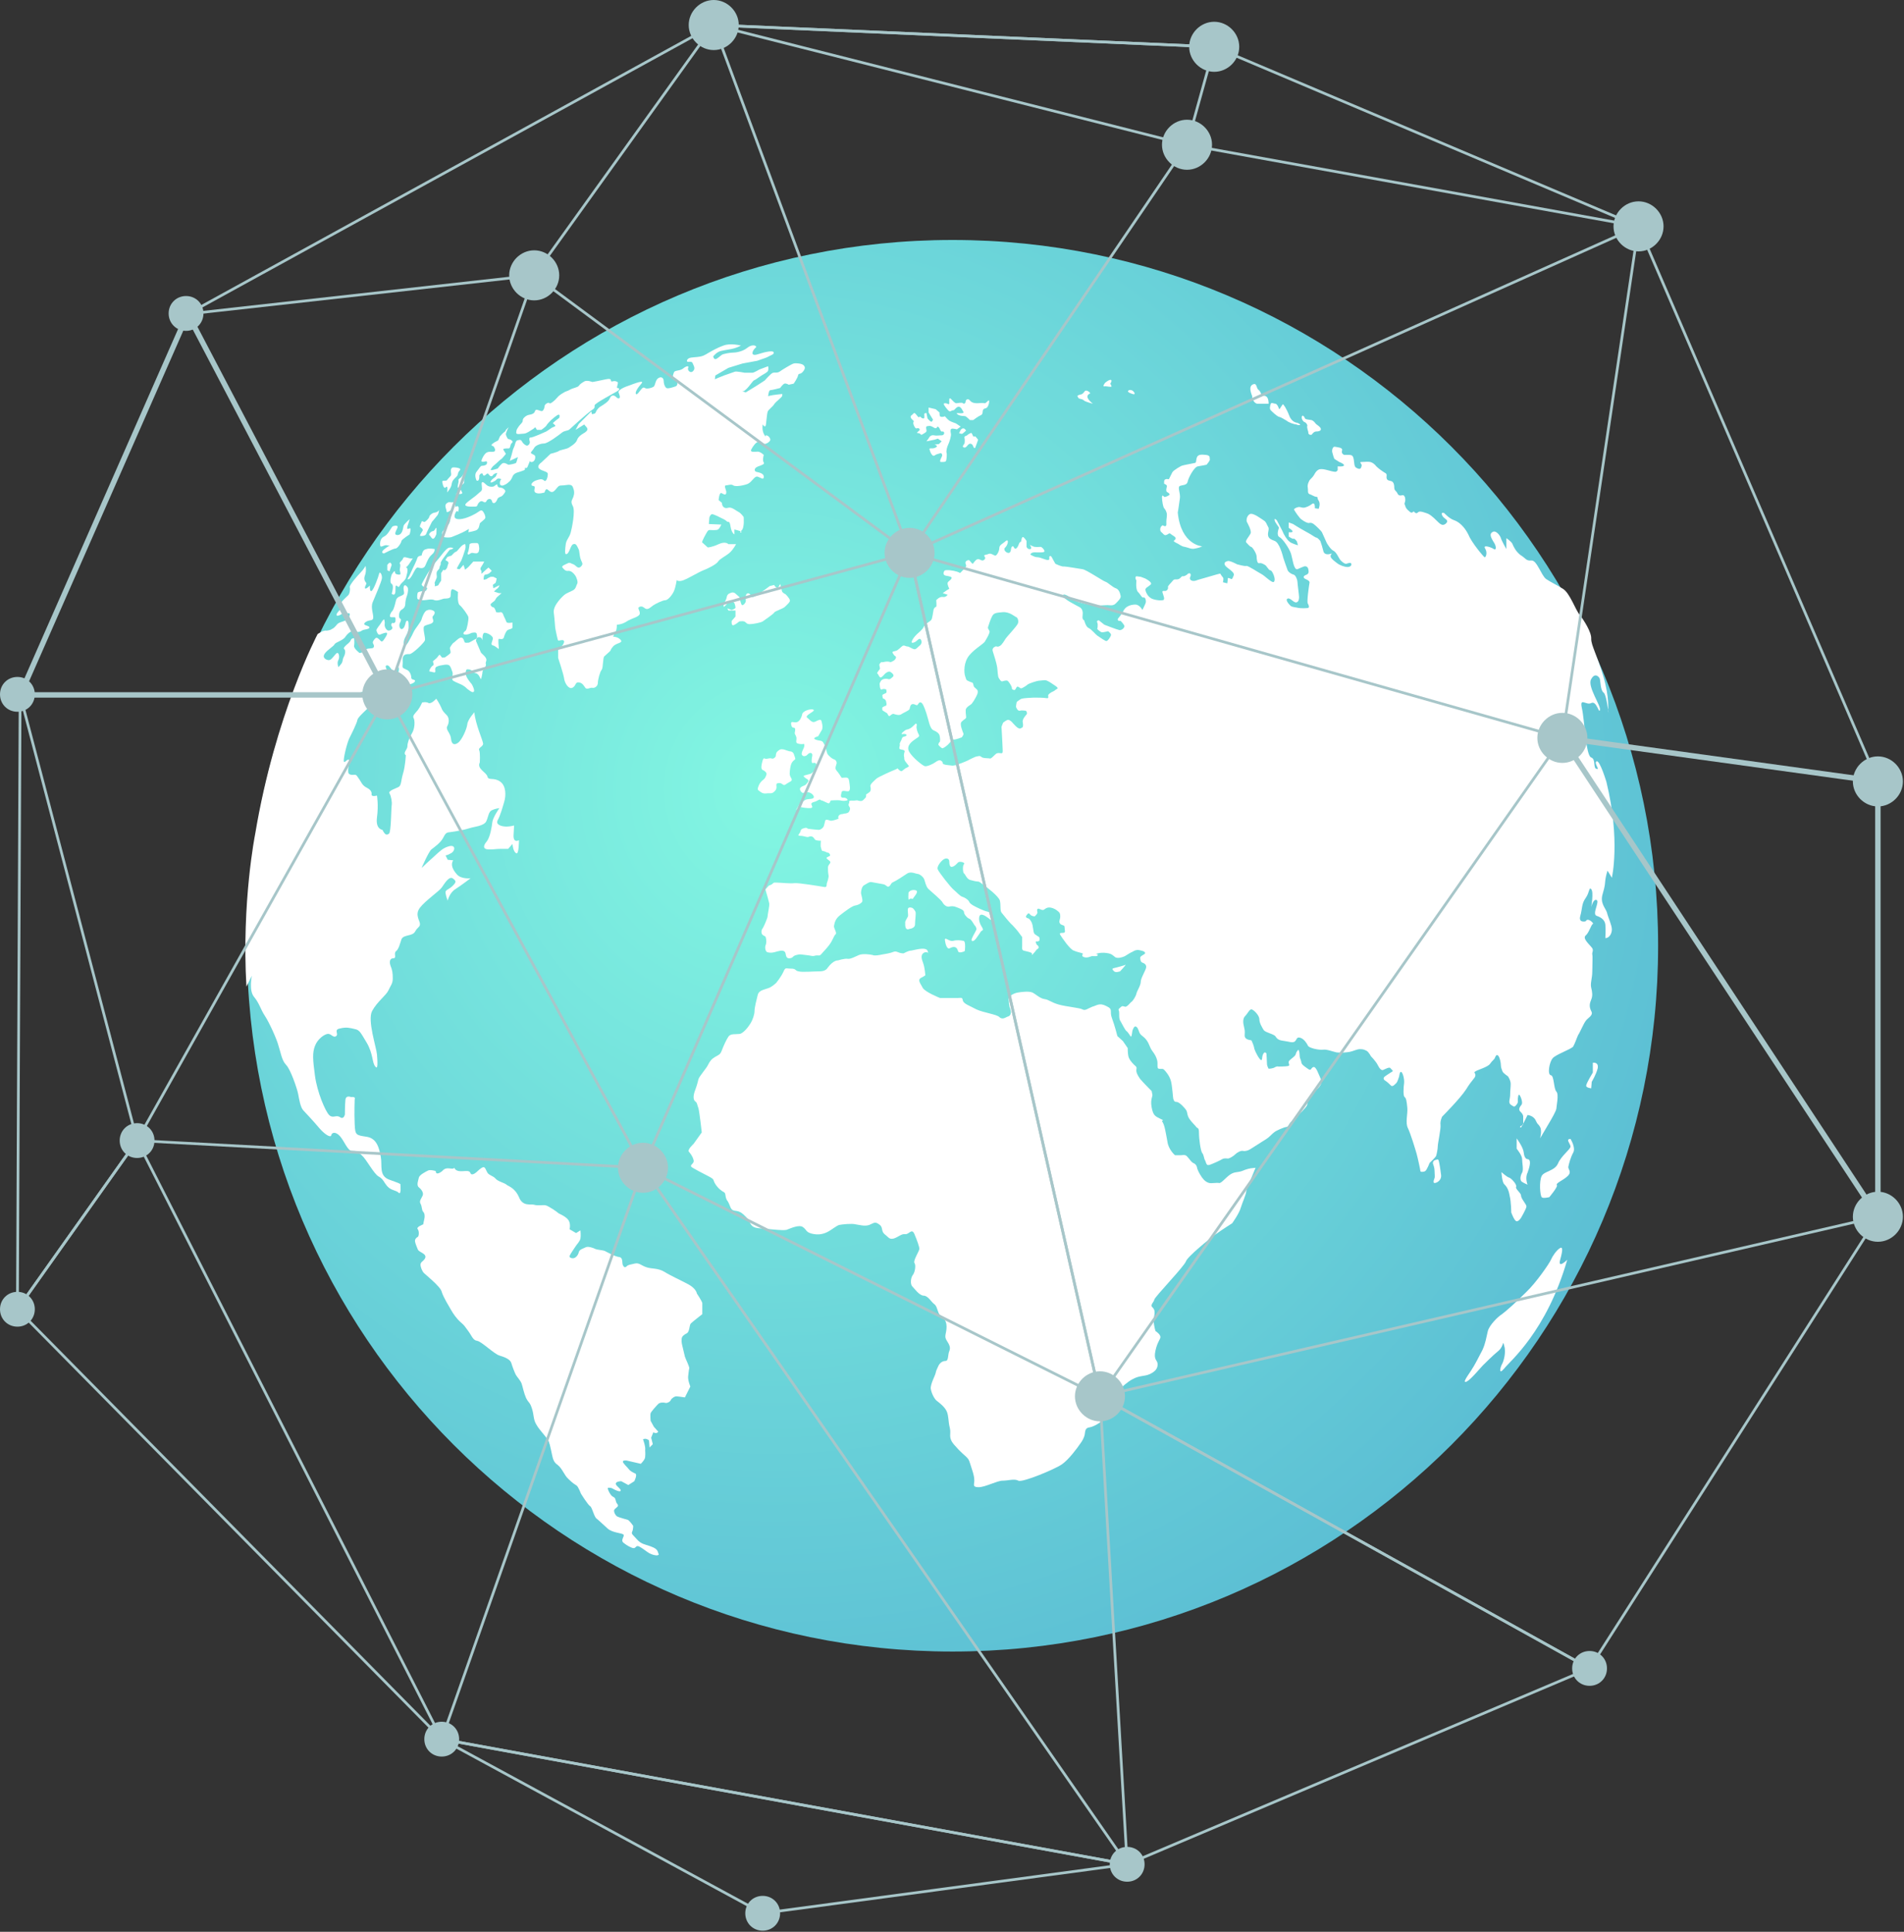 <svg width="350" height="355" viewBox="0 0 350 355" fill="none" xmlns="http://www.w3.org/2000/svg">
<rect x="0" y="0" width="350" height="355" fill="#333333" stroke="none"/>
<g clip-path="url(#clip0_689_210)">
<path d="M175.1 303.5C246.732 303.5 304.8 245.431 304.8 173.8C304.8 102.168 246.732 44.1 175.1 44.1C103.469 44.1 45.4 102.168 45.4 173.8C45.4 245.431 103.469 303.5 175.1 303.5Z" fill="url(#paint0_radial_689_210)"/>
<path d="M68.3 146C68.3 146 68.5 145.3 67.5 144.8C66.5 144.3 66.5 143.8 65.9 143C65.4 142.2 65.4 142.4 64.7 142.4C64 142.3 64 142.1 64 141.4C64.1 140.7 64.4 139.4 64 139.6C63.6 139.7 63.3 140.3 63.2 139.9C63.1 139.5 63.7 136.8 64.2 135.7C64.7 134.7 65.6 132.9 65.7 132.3C65.8 131.7 67.7 130.2 67.9 129.8C68.2 129.3 68.3 128.7 67.8 128.6C67.3 128.5 67.4 128 66.7 128.1C66 128.2 65.9 127.3 66.4 127.2C67 127.1 67.6 126.7 67.9 127.2C68.2 127.7 69 127.9 69.3 127.6C69.6 127.3 69.3 126.7 69.7 126.5C70.1 126.3 70 127.3 70.6 126.8C71.2 126.3 71.3 125.5 71.8 124.9C72.3 124.3 72.1 124.3 71.8 124C71.5 123.7 70.6 122.5 71 122.3C71.5 122.1 71.7 122.8 72.1 123.1C72.4 123.4 72.8 123.1 73.1 122.7C73.4 122.3 73.4 123.4 73.1 123.8C72.8 124.3 71.7 126 71.8 126.6C71.9 127.3 72.2 127.1 72.5 127.3C72.8 127.5 72.8 126.8 73.3 126.5C73.8 126.2 73.5 125.3 74 125.3C74.5 125.3 74.4 125.8 74.9 125.8C75.4 125.8 76.3 125.5 76.3 125.1C76.2 124.8 75.6 125 75.6 124.5C75.6 124 75.3 123.3 74.8 123.1C74.3 122.8 73.9 122.9 74 122.2C74.1 121.5 73.9 121.2 74.1 120.7C74.3 120.2 74.8 120.2 75.3 120.2C75.8 120.2 77.9 118.2 78.1 117.7C78.3 117.2 77.5 115.2 78.1 115C78.7 114.7 79.4 114.7 79.6 114.3C79.8 113.9 79.3 113.5 79.6 113.2C79.9 112.9 80.1 112.4 79.6 112.2C79.2 112 78.8 112 78.4 112.2C78 112.4 77.6 113.4 77.5 113.8C77.4 114.3 76.3 115.5 76 116.2C75.7 116.9 75.2 117.7 75 118.1C74.7 118.5 74.2 119.3 74.2 118.4C74.2 117.4 74.5 117.2 74.9 116.3C75.2 115.5 75.1 115.2 75.1 114.6C75.1 114 74.8 113.9 74.6 114.3C74.5 114.8 74.3 115.5 73.9 115.6C73.5 115.7 73.2 114.9 73.6 114.3C73.9 113.6 73.5 113.8 73.4 113.5C73.3 113.2 73.3 112.3 73.9 112C74.4 111.7 74.5 111.3 74.5 111C74.5 110.7 74.6 110 74.8 109.5C75 109 75.1 108.1 74.9 107.9C74.7 107.6 74.3 107.3 74.2 107.9C74.1 108.5 74.5 109.1 74.1 109.3C73.7 109.6 73 109.6 72.8 110.3C72.6 111.1 72.4 112 72.1 112.3C71.8 112.6 71.5 113.3 71.8 113.4C72.1 113.5 72.7 113.3 72.7 113.6C72.7 113.9 72.8 114.4 72.4 114.5C72 114.6 72.3 114.2 72 114.6C71.7 115 72.3 115.2 72.1 115.5C72 115.8 71.4 116 71.2 115.8C71 115.7 70.7 115.3 70.7 114.8C70.8 114.2 70.6 113.8 70.6 113.8C70.6 113.8 70.3 114 70.1 114.4C69.9 114.8 69.1 115.6 69.2 115.9C69.3 116.2 69.5 116.8 69.9 116.6C70.4 116.4 70.9 116.2 71.1 116.3C71.3 116.4 71 116.9 70.8 117.2C70.6 117.5 70.3 118.1 70 117.8C69.7 117.5 69.3 117 69 117.3C68.7 117.6 68.4 118 68.6 118.3C68.8 118.6 68.8 119 68.5 119.1C68.2 119.2 67.3 119.1 67.1 119.5C66.9 119.9 66.1 120 66.1 120C66.1 120 64.9 119.1 65.1 118.6C65.2 118.1 65.1 117.3 65.1 117.3C65.1 117.3 64.7 117.2 64.5 117.6C64.3 118.1 63.9 118.3 63.7 118.5C63.5 118.7 63 119.1 63.3 119.3C63.6 119.6 63.4 120.4 63.2 120.7C63 121 63 121.5 62.9 121.7C62.8 122 62.2 122.6 62.2 122.6C62.2 122.6 61.9 121.8 62.2 121.3C62.5 120.8 62.3 119.5 61.7 120.2C61.1 120.9 60.8 121.4 60.3 121.3C59.8 121.2 59.2 120.8 59.7 120.1C60.2 119.4 61.3 118.8 61.5 118.4C61.7 118 63.1 117.7 63.5 117C64 116.3 64.7 115.8 65.1 116C65.5 116.2 66.1 116.2 66.5 115.9C66.9 115.6 67.9 115.7 67.9 115.3C67.9 114.9 66.5 115 67.1 114.4C67.8 113.8 68.5 114.2 68.6 113.6C68.7 112.9 68.1 111.7 68.5 110.7C68.9 109.7 70.1 107 70.2 106.3C70.3 105.6 69.8 104.9 69.7 105.4C69.6 105.9 68.7 108.4 68.3 108.6C67.9 108.8 68 107.6 68 107.6C68 107.6 67.2 108.4 67.1 108.1C67 107.7 67.5 107.3 67.3 107.1C67.1 106.8 66.8 106.5 67.1 105.7C67.4 104.9 67.2 104 67.2 104C67.2 104 66.8 104.7 66.3 105.2C65.8 105.7 64.2 107.5 64.3 107.9C64.4 108.3 64.3 109.1 64 109.4C63.7 109.7 62.5 110.7 62.7 111C62.9 111.3 62.8 110.8 62.9 111.3C63 111.8 61.6 112.7 61.9 113.1C62.2 113.4 63.3 112.4 63.5 112.6C63.7 112.9 64.6 112.3 64.2 113.3C63.8 114.3 62.6 114.1 62 114.7C61.5 115.3 61.4 115.4 61 115.6C60.6 115.9 59.9 115.9 59.9 115.9C59.9 115.9 60 115.8 59.3 116L58.4 116.5C58.4 116.5 50.6 131.2 46.9 153.3C46.9 153.3 44.4 165.8 45.3 181.3L46.3 179.3C46.3 179.3 45.7 182 46.7 183.2C47.7 184.4 47.9 185.5 48.7 186.7C49.5 187.9 50.9 191 51.2 192.2C51.6 193.4 51.8 194.9 52.6 195.7C53.4 196.5 54.6 200 54.8 201C55 202 55.2 203.5 55.8 204.1C55.8 204.1 57.6 206 58.6 207.2C59.6 208.4 60.8 209.2 60.9 208.6C61 208.1 61.7 207.9 62.5 208.8C63.3 209.7 63.9 211.5 64.7 211.5C65.5 211.5 65.6 211.5 66.5 212.3C67.4 213.1 68.7 215.7 69.6 216.2C70.5 216.7 70.5 217.2 71.2 218C71.9 218.8 72.8 218.7 73.3 219.2C73.8 219.7 73.6 217.6 73.6 217.6C73.6 217.6 73.6 217.5 71.6 216.8C69.6 216.1 70.3 214.2 70 212.6C69.7 211 69.3 209.2 67.4 208.9C65.4 208.6 65.3 208.6 65.2 206.6C65.1 204.5 65.2 202 65.2 202C65.2 202 65.5 201.5 64.5 201.6C64.5 201.6 63.6 201.2 63.5 202.1C63.4 203 63.4 204.8 63.4 204.8C63.4 204.8 63.2 205.8 62.5 205.3C61.8 204.8 61.2 205.6 60.5 204.9C59.8 204.2 58.3 200.7 57.9 197.7C57.5 194.7 57.4 193.5 57.9 192.2C58.4 190.9 59.6 190.1 60.2 190C60.9 189.9 61.2 190.8 61.8 190.4C62.3 190 61.3 189.2 62.5 189C63.7 188.7 64.3 188.9 65.2 189.1C66.1 189.3 66.2 189.6 67.4 191.6C68.6 193.6 68.4 195.4 69 196C69.5 196.7 69.4 195.1 69.3 193.8C69.2 192.5 67.5 187.5 68.4 185.8C69.3 184.1 71 182.9 71.4 182C71.8 181.1 72.2 180.8 72.2 179.8C72.2 178.8 72.1 178.2 71.8 177.5C71.5 176.7 71.7 176.1 72.3 176.1C73 176.1 72.3 175.2 72.8 174.8C73.3 174.4 73.5 173.5 73.8 172.6C74.2 171.7 75.8 172.1 76.3 171.2C76.8 170.3 77.2 170.4 77.2 169.8C77.2 169.2 76.2 168.1 77.2 166.8C78.2 165.5 80.7 163.8 81.2 163.1C81.7 162.4 82.5 161 83.2 161.4C83.9 161.9 83.9 162.1 83.2 162.8C82.5 163.5 81.8 163.5 81.9 164.1C82 164.8 82.3 165.5 82.3 165.5C82.3 165.5 82.6 164.1 83.7 163.4C84.8 162.7 86.5 161.4 86.5 161.4C86.5 161.4 84.8 161.6 84 160.7C83.2 159.8 82.8 158.9 83.3 158.1L82.3 158L81.9 157.2C81.9 157.2 82.2 157.2 82.9 156.8C83.7 156.4 83.8 155.2 82.6 155.5C81.4 155.8 80.8 156.5 80 157.2C79.2 157.9 77.5 159.5 77.5 159.5C77.5 159.5 78.8 156.5 79.3 156.1C79.8 155.7 81 154.9 81.5 153.9C82 152.9 82.2 153 82.9 152.9C83.7 152.8 85.4 152.5 86.3 152.2C87.2 151.9 89 151.8 89.4 150.9C89.8 150 89.8 149.2 90.4 148.9C91 148.6 91.8 148.5 91.8 148.5C91.8 148.5 90.6 150.2 90.5 151.1C90.4 152 90.1 153.8 89.5 154.6C88.8 155.4 88.7 156.1 89.9 156.1C91.1 156.1 91.1 156 91.9 156C92.7 156 93.4 156 93.4 156L94.2 155.1C94.2 155.1 94.3 156.5 94.9 156.8C95.4 157.1 95.4 154.4 95.4 154.4C95.4 154.4 94.4 155 94.4 153.6L94.5 151.7C94.5 151.7 93.8 151.9 93.1 151.9C92.3 151.9 91 151.6 91.5 150.7C92 149.8 92.4 148.3 92.7 147.3C93 146.3 93.1 144.4 91.9 143.6C90.7 142.8 89.8 143.5 89.6 142.7C89.4 141.9 87.6 141.3 88.2 140.1C88.2 140.1 88.3 138.4 88.1 137.9C87.8 137.4 88.9 137.2 88.8 136.6C88.7 135.9 87.4 133.1 87.2 130.9C87.2 130.9 86 132.2 85.9 133.1C85.8 134 84.9 136 84.2 136.5C83.5 137 83 136.8 82.9 135.7C82.8 134.7 81.9 134.1 82.2 133.5C82.6 132.8 82.6 131.9 82.1 131.4C81.6 130.9 81.3 130.6 81.1 130C80.8 129.3 80.2 128.4 80.2 128.4C80.2 128.4 79.3 129.4 78.8 129.2C78.3 128.9 77.6 129.1 77.6 129.1C77.6 129.1 77.2 130 76.8 130.5C76.4 131 75.8 131.5 76 131.9C76.3 132.3 76.3 133.9 75.7 134.8C75.2 135.7 74.9 136.5 74.9 137.1C74.9 137.8 74 138.3 74.6 138.8C74.6 138.8 74.5 140.8 74.1 142.1C73.7 143.4 73.8 144.3 73.3 144.6C72.8 144.9 71.3 145.3 71.6 145.8C71.9 146.3 72.1 147.4 72 148C71.9 148.7 71.9 153 71.5 153.2C71.1 153.5 70.8 153.5 70.3 152.5C70.3 152.5 69 152.4 69.3 150.2C69.6 148 69.3 146.2 69.3 146.2C69.3 146.2 68.3 146.5 68.3 146Z" fill="white"/>
<path d="M74.6 104.3C74.6 104.3 75 104 75.3 103.5C75.6 103 75.9 102.6 75.9 102.6C75.9 102.6 75.8 102.7 75.3 102.6C74.8 102.5 74.2 102.2 74.1 102.6C74 103 73.3 103.4 73.5 103.6C73.7 103.8 73.5 104.4 73.5 104.6C73.4 104.8 73.8 105.5 73.5 105.6C73.2 105.6 72.6 105.6 72.6 105.1C72.6 104.6 72 105.6 72 105.6C72 105.6 71.5 107 72 107.3C72.5 107.6 72 109.1 72 109.1C72 109.1 72.4 109.5 72.6 109.1C72.8 108.7 72.6 107.7 72.8 107.6C73.1 107.6 73.2 108.2 73.5 107.6C73.8 107 74.6 106.7 74.7 105.9C74.9 105.2 75.1 104.3 74.6 104.3Z" fill="white"/>
<path d="M77.5 102.1C77.5 102.1 76.8 102.1 76.7 102.6C76.6 103 75.9 104.4 75.9 104.4L75.2 105.9C75.2 105.9 74.6 106.7 75.2 106.4C75.8 106.1 76.3 104.2 76.8 104.3C77.3 104.4 77.9 104.6 78.2 103.9C78.5 103.2 78.8 102.4 79.4 101.9C80 101.4 79.9 100.9 79.9 100.9C79.9 100.9 78.9 100.7 78.4 100.9C78 101 77.7 101.1 77.5 102.1Z" fill="white"/>
<path d="M71.7 100.2C71.7 100.2 71.6 100.3 71.1 100.2C70.6 100.1 70 100.7 69.9 100.3C69.8 99.8 69.9 98.9 70.6 98.6C71.3 98.3 71.9 97 72.1 96.8C72.3 96.6 73.1 96.5 73.1 96.8C73.1 97.1 72.5 97.9 72.7 98.2C72.9 98.4 73.5 98.4 73.8 97.9C74.1 97.4 74.1 96.9 74.2 96.6C74.3 96.3 75.3 95.4 75.3 95.4C75.3 95.4 75.1 96.2 74.9 96.7C74.8 97.2 74.8 97.3 75.3 97.1C75.7 96.9 75.3 98.2 75.3 98.2C75.3 98.2 73.9 99.1 73.8 99.4C73.8 99.7 73.1 100.8 72.7 100.8C72.3 100.8 70.6 101.7 70.6 101.7C70.6 101.7 70.1 101.7 70.3 101.3C70.5 100.9 71.7 100.2 71.7 100.2Z" fill="white"/>
<path d="M72 103.8C72 103.8 71.9 103.4 71.7 103.4C71.5 103.4 71.3 103.7 71.2 103.8C71.2 104 71.2 104.8 71.2 104.8L71.6 105L72 103.8Z" fill="white"/>
<path d="M79.4 95.9C79.4 95.9 80.1 95.1 80.4 94.7C80.7 94.3 80.7 93.7 80.7 93.7C80.7 93.7 80.6 94.1 79.9 94.2C79.3 94.3 78.9 94.8 78.9 95C78.9 95.2 78.3 95.8 78.1 95.9C77.9 96 77.5 95.6 77.5 95.9C77.4 96.2 77 96.8 77.3 96.9C77.5 97 77.8 97.3 77.7 97.5C77.6 97.7 77 98.5 77.3 98.5C77.6 98.5 78.1 98.5 78.3 98.2C78.4 97.9 79.4 95.9 79.4 95.9Z" fill="white"/>
<path d="M80.2 98.2C80.2 98.2 80.3 97.2 80.2 97C80.1 96.9 79.9 97.6 79.6 97.6C79.3 97.6 78.6 98.2 79 98.4C79.3 98.7 79.6 99.7 80.2 98.2Z" fill="white"/>
<path d="M83.1 93.6C83.1 93.6 82.1 94.4 82.1 94C82.1 93.6 81.6 92.9 82.1 92.5C82.6 92.1 82.8 92.4 83.2 92.3C83.5 92.2 83.7 92.8 83.7 92.8V93.2C83.7 93.2 84.1 92.8 84.3 93.2C84.4 93.6 84.2 94.1 84.2 94.1C84.2 94.1 84.1 93.7 83.8 94.1C83.6 94.5 83.2 95.3 84.2 95.4C85.2 95.5 86.7 94.8 87.4 94.4C88.1 94 88.4 93.6 88.7 93.9C89 94.2 89.3 94.9 89.2 95.2C89.1 95.5 88.4 95.9 88.2 96.2C88.1 96.5 88.1 97.3 87.4 97.5C86.8 97.7 86.1 97.8 86.1 97.8L86.2 97.2C86.2 97.2 86 97.3 85.5 97.6C85 97.9 83.3 98.6 83 98.7C82.8 98.8 81.9 98.8 81.6 98.7C81.4 98.6 81.2 98.1 81.3 97.8C81.4 97.5 82.2 96.8 82.5 96.3C82.8 95.8 82.8 95.3 82.8 95.1C83 94.6 83.1 93.6 83.1 93.6Z" fill="white"/>
<path d="M83.2 100.7C83.2 100.7 82.9 100.5 82.4 100.7C81.8 101 81 102.3 80 103.4C79 104.5 77.5 107.3 77.5 107.4C77.5 107.5 77.8 107.9 78.1 107.9C78.3 107.9 78.6 108 78.5 108.2C78.4 108.4 78.3 108.7 78 108.6C77.7 108.6 77 108.7 76.8 108.9C76.7 109.1 76.6 110 76.8 110.1C77 110.2 77.4 110.3 77.9 110.3C78.4 110.3 79.3 110 79.9 110.3C80.5 110.5 81.4 110 81.7 110C82 110 82.6 110 82.8 109.7C82.9 109.4 82.8 108.4 83.1 108.3C83.4 108.2 84.2 108.8 84.2 108.8C84.2 108.8 84 110.8 84.5 111.2C85 111.6 86 113 86.1 113.4C86.2 113.8 85.8 115.8 85.6 115.9C85.4 116 84.9 116.5 85.4 116.6C85.9 116.7 86.5 116.4 86.7 116.3C86.9 116.3 87.4 116.1 87.6 116.4C87.7 116.7 87.8 117.2 87.5 117.4C87.2 117.5 86.2 118.2 86.1 118.1C86 118.1 85.5 118.2 85.4 118C85.3 117.8 85.2 117 84.6 117.2C84.1 117.4 83.5 118.1 83.4 118.1C83.3 118.1 82.7 118.9 82.7 119.1C82.7 119.3 82.9 119.8 82.8 120C82.7 120.2 81.8 120.8 81.8 120.8C81.8 120.8 81.3 120.9 81.2 120.8C81.2 120.7 80.8 120.3 80.8 120.3C80.8 120.3 80.5 120.6 80.3 120.9C80.1 121.1 79.7 121.4 79.6 121.5C79.5 121.6 79.9 122.1 79.6 122.3C79.3 122.4 78.7 123.4 79 123.4C79.3 123.4 79.9 123.7 80 123.5C80.1 123.3 79.8 122.7 80.3 122.5C80.8 122.3 80.9 122.3 81.5 122.2C82 122.1 82.5 122.1 82.7 122.4C82.9 122.7 83 123 83.2 123.6C83.3 124.2 82.9 124.7 83.3 125.1C83.8 125.4 84.4 125.6 84.8 125.8C85.2 126 85.5 126.2 85.9 126.6C86.3 126.9 86.9 127.4 87.1 127.1C87.3 126.9 86.9 126 86.7 125.7C86.5 125.5 85.8 124.6 85.7 124.2C85.6 123.9 85.5 122.9 86 123C86.5 123 86.7 123.2 87 123.5C87.3 123.8 87.5 123.6 87.8 123.9C88.2 124.2 88.4 125 88.4 124.8C88.5 124.7 88.7 123.7 88.7 123.4C88.7 123.2 89.5 122.4 89.3 122C89.2 121.6 89.6 121.4 89.3 120.9C89 120.4 88.5 120.1 88.4 119.9C88.3 119.7 87.5 117.8 87.5 117.8C87.5 117.8 87.5 117 88.1 117.1C88.6 117.1 88.7 117.7 88.7 117.7C88.7 117.7 88.6 116.5 89 116.3C89.4 116.2 90.7 116.8 90.6 117.4C90.5 117.9 90.1 118.5 90.6 118.6C91.1 118.7 91.7 119.4 91.7 119.2C91.7 119 91.5 117.4 91.7 117.4C91.9 117.4 92.4 117.6 92.6 117.2C92.7 116.8 93 116 93.3 115.8C93.6 115.6 94.2 115.6 94.2 115.3C94.2 115 94.2 114.4 94.2 114.4C94.2 114.4 93.2 114.6 93.1 114.3C93 114 92.6 113.2 92.6 113.2C92.6 113.2 92.4 112.4 92 112.5C91.7 112.6 91.2 112.5 91.2 112.5C91.2 112.5 91 111.7 90.7 111.6C90.4 111.6 90.1 111.2 90.2 111C90.3 110.9 90.5 110.7 90.8 110.5C91 110.4 91.2 109.9 91.3 109.8C91.4 109.7 92.2 109 92.2 109H91.7L90.8 108.7C90.8 108.7 91.3 108.2 91.5 108.1C91.6 108 91.8 107.7 91.8 107.6C91.8 107.5 91.3 107.8 91.3 107.8L90.7 108.1C90.7 108.1 90.6 107.7 90.6 107.5C90.6 107.4 90.9 107.3 91.1 107.1C91.2 106.9 91.3 106.3 91.3 106.3L90.7 106H90.2C90.2 106 89.5 106.3 89.5 106.4C89.5 106.4 88.9 106.6 88.9 106.5C88.9 106.4 88.9 105.6 89.2 105.6C89.5 105.6 89.9 105.4 90 105.3C90.1 105.2 90.4 104.9 90.4 104.9L89.8 104.3C89.8 104.3 89.4 104.6 89.1 104.9C88.9 105.1 88.5 105.5 88.5 105.4C88.5 105.3 88.5 104.9 88.5 104.9C88.5 104.9 88.1 104.6 88.5 104.1C88.9 103.5 89 103.2 89 103.2H87L86.1 104.2L85.5 104.7L85.2 103.8L84.5 104.6C84.5 104.6 83.9 104.6 84 104.4C84.1 104.2 84.6 103.3 84.8 103C84.9 102.8 85.3 101.7 85.5 101C85.7 100.3 85.5 100 85.5 100C85.5 100 85.5 99.9 85 100.2C84.5 100.6 84 101.4 83.8 101.4C83.6 101.4 83 102.1 83 102.1C83 102.1 82.3 102.3 82.2 102.4C82.2 102.5 81.9 102.8 81.9 102.9C81.9 103 82.3 103.1 82.4 103.3C82.5 103.6 82.4 103.5 82.3 103.9C82.2 104.4 82.1 104.5 81.9 104.7C81.7 104.9 81.5 104.7 81.5 104.7L81.1 105.3V106.7C81.1 106.7 80.6 107.4 80.6 107.5C80.6 107.6 79.9 107.8 79.9 107.7C79.9 107.7 80 107.4 79.9 107.2C79.8 107.1 80.3 106.3 80.3 106C80.3 105.7 80.2 105.4 80.3 105.1C80.4 104.8 80.8 104.6 80.8 104.3C80.8 104 81.1 103.8 81 103.5C81 103.2 81.7 102.3 81.7 102.3C81.7 102.3 82.5 101.2 82.7 101C82.7 101.1 83.7 100.7 83.2 100.7Z" fill="white"/>
<path d="M88 100.1C88 100.1 87.9 99.8 87.7 99.8C87.5 99.8 86.3 99.7 86.3 100.1C86.3 100.4 86.1 101.3 86.1 101.3C86.1 101.3 85.8 101.9 86.1 101.9C86.3 101.9 86.5 101.6 86.8 101.6C87.1 101.6 87.5 101.8 87.8 101.6C88.1 101.4 88 101.2 88.1 100.9C88.1 100.6 88 100.1 88 100.1Z" fill="white"/>
<path d="M90.5 92.3C90.5 92.3 90.4 91.6 89.9 91.7C89.4 91.8 89.5 92.2 89.2 92.3C88.9 92.4 88.6 91.8 88.1 92.3C87.6 92.8 87.9 93.1 87.3 93.1C86.8 93.1 85.2 93.2 85.6 92.6C86 92.1 87.3 91.3 87.8 90.8C88.3 90.3 88.6 90.3 88.6 89.8C88.6 89.3 88.4 88.6 88.7 88.6C89 88.6 89.3 89.1 89.7 89.3C90.1 89.5 90.7 89.5 90.9 89.3C91.1 89.1 91.4 89 91.4 89C91.4 89 91.4 89.6 91.9 89.6C92.4 89.6 92.9 90 92.9 90.3C92.8 90.6 92.4 91.1 92.2 91.2C92 91.3 91.5 91.4 91.4 91.8C91.2 92.3 90.8 92.7 90.5 92.3Z" fill="white"/>
<path d="M84.3 89.6C84.3 89.6 85.3 88.9 85.3 88.7C85.3 88.5 85.3 87.6 85.3 87.3C85.3 87 85.3 87 85.3 87L84.8 87.7C84.8 87.7 84.1 88.1 84.3 88.3C84.4 88.5 83.9 89.8 84.3 89.6Z" fill="white"/>
<path d="M85 90.6L84.7 90L84.1 90.5C84.1 90.5 83.5 91.2 83.8 90.8C84.1 90.6 84.7 91 85 90.6Z" fill="white"/>
<path d="M82.2 90.5C82.2 90.5 82.9 89.7 83 89.1C83.1 88.5 83.2 88.3 83.6 87.9C84 87.5 84.1 87.5 84.2 87C84.3 86.5 84.7 86.4 84.6 86.2C84.5 86 83.8 85.9 83.6 85.9C83.4 85.9 83 85.8 82.9 86.3C82.8 86.8 83.1 87.2 82.8 87.5C82.5 87.8 82.3 88.1 82.1 88.3C81.9 88.4 81.2 88.2 81.3 88.6C81.4 89.1 81.6 90 82 89.5C82.4 89.1 82.2 90.5 82.2 90.5Z" fill="white"/>
<path d="M87.6 88.3C87.6 88.3 87.1 87.299 87.6 86.7C88.1 86.1 88.3 85.6 88.6 85.6C88.9 85.6 89.4 85.499 89.5 85.2C89.6 84.9 89.5 84.7 89.2 84.8C88.8 84.9 88.5 84.9 88.5 84.7C88.5 84.499 89 83.3 89.6 83.1C90.2 82.9 90.9 83.2 91 82.8C91.1 82.5 90.7 82 90.7 82C90.7 82 90 81.9 90.6 81.5C91.1 81.1 91.4 81.1 91.6 80.9C91.7 80.7 91.9 80.2 91.9 80.2C91.9 80.2 92.5 79.5 92.7 79.4C92.9 79.3 93 79 93 79L93.5 78.5C93.5 78.5 92.9 79.6 93 79.9C93.1 80.2 93.3 80.7 93.5 80.7C93.8 80.7 94.5 81.1 94.1 81.4C93.7 81.7 93.9 82.4 93.5 82.4C93.1 82.4 92.5 82.4 92.5 82.6C92.6 82.8 93 83.4 93 83.4C93 83.4 92.3 84.3 92.1 84.4C91.9 84.5 91.3 85.1 91.3 85.1L90.6 85.7C90.6 85.7 90 86.4 90.3 86.4C90.6 86.4 91.5 86.1 91.5 86.1C91.5 86.1 92.2 85.1 92.5 85.1C92.9 85 93.3 85.4 93.5 85.4C93.7 85.4 94.9 85.2 94.9 85C95 84.8 95.2 84 95.2 84L93.7 84.7C93.7 84.7 94.1 83.5 94.2 83C94.3 82.5 94.5 82.2 94.6 81.9C94.7 81.6 94.8 80.9 95.2 80.9C95.6 80.8 95.8 80.799 96 81.2C96.2 81.6 96.7 81.9 96.9 81.9C97.2 81.8 97.4 81.6 97.4 81.2C97.3 80.9 97.2 80.4 97.5 80.4C97.8 80.5 100.4 79.3 100.4 79.3C100.4 79.3 100.9 78.999 101.3 78.7C101.7 78.4 102.3 78.4 102 78.1C101.7 77.8 101.5 77.799 101.8 77.6C102.1 77.299 102.8 76.8 102.8 76.8C102.8 76.8 103 76.2 102.7 76.2C102.4 76.2 101.3 77.2 101.3 77.2C101.3 77.2 100.6 77.9 100.5 78.1C100.4 78.4 99.5 79 99.5 79H98.7L98.4 78.5C98.4 78.5 98.1 78.8 97.9 78.9C97.7 79 97.3 79.3 97.1 79.4C96.9 79.5 96.6 79.7 96.2 79.7C95.8 79.7 95 79.9 94.9 79.6C94.9 79.3 94.9 79 95.2 78.6C95.5 78.1 95.8 77.9 96 77.6C96.2 77.299 95.9 77.1 96.5 76.6C97.1 76.1 97.5 76.3 98 76C98.5 75.7 98.2 75.3 98.7 75.3C99.2 75.4 99.7 75.8 99.9 75.3C100.2 74.8 100 74.7 100.2 74.4C100.4 74.1 100.9 73.9 101 74.1C101.1 74.299 101.9 73.7 102.4 73.1C102.9 72.499 103.4 72.3 103.7 72.1C104 71.9 104.3 71.9 104.8 71.6C105.3 71.299 106.2 71.2 106.4 70.9C106.6 70.6 106.9 70.4 107.4 70.1C107.9 69.799 108.9 70.2 108.9 70.2C108.9 70.2 110.1 69.999 111.4 69.7C112.7 69.4 112.1 70.2 112.5 70.1C112.9 69.999 113.2 69.999 113.5 70.2C113.8 70.299 113.2 71.3 113.5 71.3C113.8 71.3 114 71.5 113.6 71.8C113.2 72.1 109.3 74.1 109.3 74.5C109.3 74.9 109.4 75 108.6 75.5C107.8 76.1 105 78.6 104.7 78.9C104.4 79.2 103.8 79.1 103.3 79.5C102.8 79.9 100.7 81.5 100 81.5C99.3 81.5 98.4 81.9 98.2 82.3C98 82.7 97.6 82.999 97.6 83.2C97.6 83.4 98.1 83.499 98.3 83.7C98.5 83.9 98.4 84.8 97.8 84.9C97.3 85 97.5 84.4 97.3 85C97 85.6 97 86.1 96.6 86C96.2 85.9 96.9 86.3 96.1 86.5C95.4 86.8 94.7 86.8 94.3 87.4C94 88.1 93.8 88.4 93.5 88.6C93.2 88.9 92.8 89.1 92.5 89.2C92.2 89.299 91.8 89.2 91.9 88.6C92 88 92.3 88.1 92 88C91.7 87.9 91.4 87.9 91.2 88.2C90.9 88.499 90 88.9 90.2 88.5C90.3 88.1 90.9 87.8 91.1 87.6C91.3 87.3 91.4 86.9 91.4 86.9C91.4 86.9 90.9 86.999 90.7 87.2C90.6 87.4 90.4 87.6 90.2 87.5C90 87.5 89.8 87 89.6 87C89.4 87.1 89.1 87.5 88.9 87.4C88.7 87.3 88.8 86.9 88.5 87C88.2 87.1 88.1 87.4 88.1 87.4C88.1 87.4 88.2 88.6 87.6 88.3Z" fill="white"/>
<path d="M107.5 79.5C107.5 79.5 106.3 80.1 106.1 80.8C105.9 81.5 104.8 82.1 104.5 82.3C104.2 82.5 102.9 82.7 102.7 82.9C102.4 83.1 101.2 83.4 101.2 83.4L99.5 85C99.5 85 98.6 85.6 99.1 86.1C99.6 86.6 100.7 86.6 100.7 87.1C100.7 87.7 100.4 88.7 100 88.3C99.6 87.9 99.1 88.1 98.5 88.3C97.9 88.5 97.3 89.2 98 89.3C98.7 89.4 97.9 90.1 98.4 90.5C98.9 90.9 100.1 90.5 100.1 90.5C100.1 90.5 100.3 89.6 100.7 90C101.2 90.4 101.5 90.7 102.1 90C102.7 89.3 102.7 89.2 103.4 89.2C104.1 89.2 105 88.8 105.3 89.5C105.6 90.2 105.6 90.7 105.4 91.3C105.2 91.9 104.8 92.1 105.3 93C105.8 93.9 105.1 97.2 104.9 97.9C104.7 98.7 104.1 99.2 104 100C103.9 100.8 103.7 102.1 104.2 101.8C104.7 101.6 104.9 100.1 105.4 100C105.9 99.8 106.1 100.4 106.3 100.8C106.5 101.2 106.4 101 106.6 102.2C106.8 103.4 107.4 103.5 106.8 104.1C106.2 104.7 105.8 103.8 105.4 103.7C105 103.6 104.8 103.3 104.4 103.5C104 103.7 103.1 104 103.4 104.3C103.7 104.7 104 105 104.5 104.9C105 104.9 105.4 105.3 105.7 105.7C106 106.1 106.3 107 106.1 107.3C105.9 107.6 105.9 108.2 105.3 108.5C104.7 108.8 104.2 109 103.9 109.2C103.6 109.4 101.6 111.2 101.8 112.6C102 114.1 102 115.1 102.1 115.6C102.2 116.1 102.5 117.6 102.6 117.7C102.8 117.8 103.3 117.5 103.6 117.7C103.9 117.9 103.4 118.6 103.4 118.6C103.4 118.6 102.6 119.2 102.6 119.5C102.6 119.8 102.6 120.9 102.6 120.9C102.6 120.9 103.6 123.9 103.7 124.7C103.8 125.5 104.5 126.7 105.2 126.4C105.9 126.1 105.7 125.3 106.4 125.4C107.1 125.5 107.3 126 107.6 126.4C107.9 126.8 108.5 126.3 108.9 126.4C109.3 126.5 109.9 126.1 109.9 125.5C109.9 124.9 110.3 123.4 110.6 123.1C110.9 122.7 110.8 120.8 111.1 120.6C111.4 120.3 111.8 120 112.1 119.7C112.4 119.4 112.1 119.5 112.7 118.8C113.3 118.1 114.6 118.2 114.1 117.6C113.6 117 112.7 117 112.7 117C112.7 117 113 116.3 113.2 116C113.4 115.7 113.4 114.8 113.4 114.8C113.4 114.8 114.3 114.8 115.2 114.2C116.1 113.6 117.5 113.4 117.6 112.8C117.7 112.2 117 111.7 117.6 111.5C118.2 111.3 118.4 111.8 118.8 111.9C119.2 112 119.6 111.6 120 111.3C120.4 111 121.8 110.3 122.3 110.3C122.8 110.3 123.6 109.3 123.9 108.6C124.2 107.9 124.4 106.6 124.4 106.6C124.4 106.6 124.7 107 125.7 106.6C126.7 106.2 128.5 105.1 129.3 104.8C130.1 104.5 131.7 103.7 132 103.2C132.3 102.7 133.4 102.2 134.1 101.6C134.8 101 135.3 100 135.3 100H133.9C133.9 100 133.4 99.4 132.1 100C130.8 100.6 130.1 100.6 130.1 100.6L129.1 99.7C129.1 99.7 128.9 99.8 129.4 98.8C129.9 97.9 130.1 97.4 130.4 97.4C130.7 97.4 131.7 97.5 132 97.3C132.3 97.1 132.6 96.4 132.6 96.4L130.3 96.3L130.4 95.1C130.4 95.1 130.6 94.4 131 94.5C131.4 94.6 132 94.9 132.4 95.1C132.8 95.3 133.3 95.5 133.6 95.8C133.9 96.1 134.1 95.5 134.3 96.8C134.5 98 135 98.2 135 98.2V97.3C135 97.3 136.2 97.6 136.3 97.7C136.4 97.9 135.7 98 136.3 97.5C136.9 97 136.7 95 136.7 95C136.7 95 136.2 94.3 135.8 94.1C135.4 93.9 134.8 93.4 134.3 93.3C133.8 93.2 133.7 93.5 133.2 93.3C132.7 93.1 132.7 92.4 132.7 92.4L132.1 91.9C132.1 91.9 132.2 90.5 132.6 90.6C133 90.8 133.4 91.1 133.5 90.6C133.6 90.1 133 89.3 133.4 89.2C133.8 89.2 134.4 88.9 134.8 89.2C135.2 89.5 136.8 89.2 137.5 88.9C138.3 88.5 138.7 87.4 139.3 87.6C139.9 87.8 140.4 88.3 140.4 87.6C140.4 86.9 139.3 86.8 139 86.7C138.7 86.6 138.6 86.2 139 85.9C139.4 85.6 140.7 85.4 140.4 85C140.1 84.6 140.4 83.6 140.4 83.6C140.4 83.6 139.8 83 139.3 83C138.8 83 137.8 83.2 138.1 82.6C138.4 82 139 81.2 139.4 81.2C139.8 81.2 139.8 81.6 140.4 81.6C141 81.6 141.6 81.1 141.6 80.8C141.6 80.5 141.3 80.1 140.9 80C140.5 79.9 141 80.7 140.5 79.9C140 79.1 140.2 78 140.2 78C140.2 78 140.7 78.8 140.8 78C140.9 77.2 141 76 141.1 75.7C141.2 75.3 142 74.8 142.3 74.3C142.6 73.8 143.8 73 143.8 72.7C143.8 72.4 143.8 72.4 143.8 72.4C143.8 72.4 141.9 72.6 141.6 72.7C141.3 72.8 141.2 72.8 141.2 72.8C141.2 72.8 141.3 71.7 141.6 71.7C141.9 71.7 143.4 71.3 143.4 71.3C143.4 71.3 143.9 70.6 144.2 70.5C144.5 70.4 145 70.7 145 70.7L145.9 70.5C145.9 70.5 146.6 69.5 146.7 69C146.8 68.5 147.1 68.9 147.6 68.3C148.1 67.7 148 67.4 147.7 67.1C147.4 66.8 146.3 66.7 145.9 66.8C145.5 66.9 143.7 68 143.3 68.3C142.8 68.6 142.5 68.4 142.1 68.5C141.7 68.6 140.6 69.9 140.6 69.9C140.6 69.9 139.4 70.7 138.9 71C138.4 71.3 137.1 72.1 137.1 72.1C137.1 72.1 135.7 71.7 136.4 71.9C137.1 72.1 138.3 70 138.6 69.9C138.9 69.8 139.5 69.3 140 69C140.5 68.7 141.1 68.4 141.2 68.1C141.3 67.8 141.2 67.3 141.2 67.3L139.6 67.9C139.6 67.9 138.6 68.5 138.3 68.5C138 68.5 136.9 68.5 136.9 68.5C136.9 68.5 135.4 68.2 135.1 68.3C134.8 68.4 133.4 68.9 133.1 69C132.8 69.1 131.4 69.7 131.4 69.7L131.5 69L133.9 67.6L136.5 66.8L139.2 66.3L140.9 65.7L142.1 65.1C142.1 65.1 142.7 64.4 141.3 64.6C139.9 64.8 139.1 65.3 138.6 65.2C138 65.1 138.5 64.2 138.9 63.9C139.3 63.6 138.4 63.1 137.4 63.9C136.4 64.7 135.1 64.8 134.7 64.8C134.3 64.8 133 65 132.7 65.2C132.4 65.4 131.8 66 131.5 66C131.2 66 131.1 65.5 131.1 65.5C131.1 65.5 131.7 64.7 132.5 64.5C133.3 64.3 134.4 64.2 135 64C135.7 63.8 136.2 63.5 136.2 63.5C136.2 63.5 134.3 63 133 63.5C131.6 64 130.5 64.7 129.8 65.1C129.1 65.5 128.9 65.5 128.2 65.6C127.5 65.7 126.5 65.6 126.3 66.2C126.1 66.8 127.1 66.2 127.3 66.7C127.5 67.2 127.9 67.7 127.4 68.2C126.9 68.7 126.3 68 126.5 67.6C126.7 67.2 126.2 67.2 125.6 67.7C125 68.2 124.1 68 123.9 68.4C123.7 68.8 123.5 69.8 123.9 69.8C124.3 69.8 123.9 69.2 124.3 69.8C124.7 70.4 124.5 70.9 124.2 71C123.9 71.1 122.8 71.5 122.5 71.3C122.2 71.1 122 70.5 122 70C122 69.5 121.6 69.1 121 69.5C120.4 69.9 120.5 70.9 120.1 71.1C119.7 71.3 119.3 71.4 118.9 71.4C118.5 71.4 118.4 71 118 71.4C117.6 71.8 117.1 72.7 116.9 72.4C116.7 72.1 117.2 71.3 117.9 70.5C118.6 69.7 116.6 70.5 115.5 70.9C114.3 71.3 113.6 71.8 113.7 72.1C113.8 72.4 114.2 73.2 113.7 73.2C113.5 73.2 113.4 73.1 113.2 72.9C112.9 72.6 112.4 72.6 112.2 73C112.2 73.1 112.1 73.1 112.1 73.2C111.9 73.8 110.9 74.4 110.4 74.7C109.9 75 109.6 75.5 109.5 75.8C109.4 76.1 108.8 76.1 108.8 76.1L108.7 75.6L106.4 77.9L105.8 79L107.4 78C107.7 78.5 108.5 78.8 107.5 79.5Z" fill="white"/>
<path d="M81.3 215.2C81.3 215.2 80.1 216.2 80.1 215.2C80.1 215.2 79.1 214.9 78.7 215.1C78.3 215.3 77.1 215.9 77 216.4C76.9 216.9 76.5 217.8 77 218.2C77.5 218.6 77.9 219.2 77.7 219.7C77.5 220.2 77 220.7 77.3 221.2C77.6 221.7 77.5 222.4 77.8 222.7C78.1 223 78.1 223.6 78 224C77.9 224.4 77.8 225 77.8 225C77.8 225 76.4 225.5 76.8 225.9C77.1 226.3 77 227.2 76.8 227.3C76.6 227.4 76.2 227.7 76.3 228.2C76.4 228.7 76.7 229.3 76.8 229.6C76.9 229.9 77.4 230.1 77.7 230.3C78 230.5 78.4 230.8 78.1 231.3C77.8 231.8 77.3 231.9 77.3 232.4C77.3 232.9 77.6 233.5 77.8 233.8C78 234.1 81 236.4 81.2 237.4C81.5 238.4 82.5 240 82.9 240.7C83.3 241.4 83.9 242.3 84.7 243C85.5 243.7 85.3 243.6 86 244.5C86.7 245.4 86.9 246.3 87.7 246.4C88.5 246.5 90.8 248.8 91.8 249.1C92.8 249.4 93.8 249.8 94 250.5C94.2 251.2 94.6 252.2 94.8 252.6C95 253 95.7 253.7 95.9 254.3C96.1 254.9 96.3 256 96.7 256.9C97.2 257.9 97.4 257.6 97.8 258.9C98.2 260.2 98 260.8 98.6 261.8C99.2 262.9 100.8 264.4 100.9 265C101.1 265.6 101 265.2 101.3 266.5C101.6 267.8 101.6 268.6 102.5 269.2C103.4 269.9 103.7 271.1 104.5 271.8C105.3 272.6 105.7 272.8 106 273C106.3 273.2 106.8 274.5 106.8 274.5C106.8 274.5 108.1 276.6 108.5 276.8C108.9 277.1 109.2 278.8 109.7 279.1C110.2 279.5 110.8 280.1 111.7 280.9C112.6 281.7 114.3 281.7 114.6 282C114.9 282.3 114 283 114.6 283.5C115.2 284 116.1 284.5 116.5 284.5C116.9 284.5 116.9 283.9 117.5 284.2C118.1 284.5 118.8 285.1 119.3 285.4C119.8 285.7 120.6 285.9 120.9 285.8C121.2 285.7 121.1 285.7 120.9 285.1C120.7 284.5 119.7 284.2 119.1 284C118.5 283.8 117.8 283.7 117.1 282.9C116.4 282.1 116 281.9 116.2 281.5C116.4 281.1 116.4 280.4 116.4 280.4C116.4 280.4 115.7 279.4 115.4 279.3C115.1 279.2 113.9 278.9 113.5 278.7C113.1 278.5 112.8 277.8 112.9 277.5C113 277.2 113.7 276.9 113.6 276.6C113.5 276.3 113.3 276.3 113.2 275.8C113.1 275.3 113 275.2 112.6 275C112.2 274.8 111.5 273.4 111.8 273.4C112.1 273.4 112.4 273.4 112.7 273.6C113 273.8 114.1 274.3 114.1 273.9C114.1 273.5 113.1 273 113.2 272.6C113.3 272.2 114.2 272.2 114.2 272.2L115.5 272.9L116.6 272.2C116.6 272.2 117.2 271 116.8 270.8C116.4 270.6 115.9 270.4 115.6 270C115.3 269.6 114.5 268.9 114.5 268.6C114.5 268.3 115.2 268.4 115.2 268.4L117.8 269C117.8 269 118.3 268.5 118.5 268.1C118.7 267.7 118.6 266.5 118.6 266.5C118.7 265.8 118.2 264.5 118.2 264.5C118.8 264.2 119.3 264.7 119.3 264.7L119.4 266L120 265.4L119.7 264.2L120.1 263.2C120.7 263.6 121 263.1 121 263.1L120.2 262.2L119.6 261.1C119.6 261.1 119.5 260 119.6 259.7C119.7 259.4 120.7 258.3 121 258C121.3 257.7 122 257.7 122.3 257.8C122.6 257.9 123.2 257.6 123.3 257.3C123.4 257 124 256.6 124.3 256.6C124.6 256.6 125.9 256.8 125.9 256.8L126.9 254.8C126.9 254.8 126.4 253.6 126.5 252.9C126.6 252.2 126.6 251.8 126.7 251.5C126.8 251.2 126 249.7 125.9 249.3C125.8 248.9 125.5 247.6 125.4 247.2C125.3 246.8 125.2 246.1 125.4 245.7C125.6 245.3 126.3 245 126.3 245C126.8 244.6 126.7 243.5 127 243.2C127.3 242.9 129.1 241.5 129.1 241.5C129.1 241.5 129.1 239.8 129.1 239.5C129.1 239.2 128.1 237.7 128.1 237.7C128.1 237.7 128 236.8 126.5 236C125 235.2 123.2 234.4 122.1 233.7C120.9 233 119.8 233.2 118.9 232.9C117.9 232.6 117.5 232 116.7 232.2C115.9 232.4 115.5 232.4 115.2 232.7C114.9 233 114.7 232.9 114.5 232.5C114.3 232.1 114.6 231.1 113.8 231C113 230.9 111.6 230.1 111.2 229.9C110.7 229.7 109.8 229.7 109.4 229.5C109 229.3 108.1 229 107.7 229.2C107.3 229.4 106.5 229.6 106.4 230.1C106.3 230.6 105.9 231.1 105.5 231.2C105.1 231.3 104.6 231.1 104.7 230.8C104.8 230.5 105.7 229.2 105.9 228.9C106.1 228.6 106.6 228.1 106.7 227.6C106.8 227.1 106.7 226.1 106.7 226.1L105.9 226.6L104.7 225.9C104.7 225.9 105 224.8 104.4 224.1C103.8 223.4 102.8 223.1 102.6 222.9C102.4 222.7 100.8 221.6 100.3 221.5C99.8 221.4 98.8 221.6 98.2 221.4C97.6 221.2 96.1 221.8 95.4 220C94.6 218.2 93.4 218 93.1 217.7C92.8 217.4 91.5 217.1 91.1 216.6C90.7 216.1 89.9 216 89.6 215.5C89.3 215 89.2 214.4 88.8 214.5C88.4 214.6 87.7 215.3 87.7 215.3C87.7 215.3 87.1 215.9 86.7 215.8C86.3 215.7 86.7 215.1 85.5 215.2C84.3 215.3 83.8 215.2 83.5 214.6C83.2 215.1 82.1 214.2 81.3 215.2Z" fill="white"/>
<path d="M138.9 109.5C138.9 109.5 138.2 110 138 109.5C137.9 109 137.4 108.9 137.2 109.2C137 109.5 137.1 110.1 137.1 110.4C137.1 110.8 136.6 111.3 136.4 111.2C136.2 111.1 135.9 109.7 135.9 109.7L135.1 109C135.1 109 134.8 108.8 134.5 108.9C134.2 109 133.7 109.1 133.6 109.7C133.5 110.3 133.1 110.8 133.1 110.8C133.1 110.8 132.9 111.6 133.1 111.5C133.3 111.4 134 110.5 134.2 110.5C134.4 110.4 134.7 110.5 134.9 110.7C135.1 110.9 135.2 111.5 135.2 111.7C135.1 111.9 134.5 112.1 134.5 112.1L133.7 111.8L133.9 112.2H135.2V113.3L134.5 114.1C134.5 114.1 134.4 115 134.8 114.9C135.2 114.8 135.9 114.2 135.9 114.2C135.9 114.2 136.5 114.1 136.8 114.2C137.1 114.3 137.2 114.7 137.8 114.7C138.5 114.7 139.9 114.4 140.2 114.2C140.5 114 142.2 112.8 142.3 112.6C142.4 112.3 143.9 111.9 144.3 111.5C144.7 111.1 145.3 110.6 145.2 110.3C145.1 109.9 144.5 109.3 144.4 109.2C144.2 109.1 143.7 108.9 143.7 108.4C143.6 107.9 143.4 107.3 143.4 107.3C143.4 107.3 143.1 108.1 142.8 108C142.5 107.9 142.3 107.5 142.3 107.5L141.5 107.7L139.6 109.1L138.9 109.5Z" fill="white"/>
<path d="M147.8 136.7C147.8 136.7 147.4 136.8 146.9 136.7C146.4 136.6 146.3 136.5 146.4 135.9C146.5 135.2 146 135 146.1 134.6C146.2 134.2 146.2 133.9 146.1 133.8C146 133.7 145.6 133.8 145.5 133.4C145.4 133 145.3 132.6 145.8 132.7C146.3 132.8 146.8 132.8 147.2 132C147.6 131.2 147.3 131.2 147.8 130.8C148.3 130.4 149.5 130.2 149.6 130.5C149.7 130.8 147.8 131.5 148.4 131.9C149 132.4 149.3 132.9 149.9 132.6C150.5 132.3 150.9 132.1 151 132.5C151.1 132.8 151.3 133.6 151.1 134.1C150.8 134.6 150.4 135.3 150.4 135.3C150.4 135.3 149.2 135.6 149.9 135.9C150.6 136.2 151 136 151.3 136.4C151.6 136.9 151.6 136.9 151.8 137.5C152 138.2 152 138.5 152.3 138.8C152.6 139.1 152.8 139.3 153.2 139.5C153.6 139.6 153.8 139.9 153.8 140.2C153.8 140.5 153.4 141.1 153.7 141.5C154 141.9 154.2 142.1 154.5 142.6C154.8 143.1 154.7 142.9 155.2 142.9C155.7 142.9 156 142.8 156.1 143.6C156.2 144.3 156.4 145.2 156 145.4C155.6 145.5 154.8 145.1 154.7 145.6C154.6 146.1 154.4 146.6 155 146.6C155.5 146.5 156 147 155.7 147.1C155.3 147.2 154.9 147.2 154.5 147.1C154.1 147 152.7 147.1 152.7 147.1C152.7 147.1 152.5 147.8 152.2 147.6C151.9 147.5 151 147 151 147.1C150.9 147.2 150.9 146.7 150.3 147.1C149.6 147.5 149.5 147.3 149.2 147.6C148.9 147.9 150 148.6 148.5 148.5C147 148.4 147.1 148.1 146.7 148.5C146.3 148.9 146.3 148.9 146.3 148.9L147 147.7C147 147.7 147.9 147 148.3 146.9C148.7 146.8 149.7 146.9 149.6 146.4C149.5 145.9 148.7 145.5 148.4 145.6C148.1 145.7 147.7 145.7 147.5 145.7C147.3 145.6 146.8 145 147.2 144.7C147.5 144.4 148 144.4 148.2 144.1C148.4 143.8 148.9 143.5 148.4 143.2C147.9 142.9 147.5 142.6 147.9 142.5C148.2 142.4 148.7 142.3 149 142.2C149.3 142.1 150 141.4 150 141C150.1 140.5 150.1 140.3 149.8 140.2C149.5 140.1 149.2 140.5 149.2 139.8C149.2 139.2 149.4 138.8 149.3 138.6C149.2 138.4 149.1 138.3 148.8 138.4C148.5 138.5 148.3 138.9 148.1 138.9C147.8 139 147.6 139 147.4 138.7C147.2 138.1 148.1 137.3 147.8 136.7Z" fill="white"/>
<path d="M146 138.8C146 138.8 145.9 138.2 145.4 138.1C144.9 138 145.6 138.2 144.9 138C144.2 137.8 144.2 137.7 143.8 137.7C143.4 137.6 143 138 142.8 138.2C142.6 138.5 142.6 139 142.6 139C142.6 139 142.3 139.5 141.9 139.4C141.4 139.2 140.9 139.6 140.6 139.4C140.3 139.2 140.2 139.7 140.1 140.1C140 140.5 139.8 141.3 140.2 141.5C140.5 141.6 141 142 140.9 142.3C140.8 142.7 140.6 143.1 140.3 143.3C140 143.5 139.6 144 139.5 144.3C139.4 144.6 139.1 145.1 139.5 145.3C139.9 145.6 140.2 145.9 140.9 145.8C141.6 145.7 141.9 146 142.5 145.3C143.1 144.6 142.3 144 143.1 143.9C143.9 143.8 143.9 144.6 144.5 144.1C145.2 143.6 145.7 143.6 145.5 143.1C145.2 142.6 145.1 142.4 145.2 141.6C145.3 140.8 145.4 140.4 145.6 140.1C145.8 139.8 146 139.7 146.2 139.5C146.2 139.3 146 138.8 146 138.8Z" fill="white"/>
<path d="M288.1 231.5C288.1 231.5 286.3 233.3 286.8 231.5C287.3 229.7 287.3 229 286.7 229.4C286.1 229.8 285.4 230.8 285.1 231.5C284.8 232.2 282.4 235.7 280.5 237.5C278.7 239.3 276.8 241 276.1 241.5C275.3 242 273.8 243.5 273.5 244.6C273.2 245.8 273.1 246.8 272.5 248.1C271.8 249.4 271.2 250.7 270.4 251.9C269.6 253.1 268.8 254.2 269.6 253.9C270.4 253.5 272.1 251.4 272.6 250.9C273.1 250.4 274.4 249.1 275.5 248.2C276.5 247.3 276.2 246.1 276.5 247.3C276.9 248.5 276.4 250.2 276.1 250.7C275.8 251.2 275.4 252.8 276.5 251.5C277.5 250.2 284.3 244.7 288.1 231.5Z" fill="white"/>
<path d="M279.6 223.8C279.6 223.8 280.6 222.1 280.6 221.7C280.6 221.3 279.6 220.3 279.6 219.7C279.6 219.2 278.5 218.5 278.7 218.1C278.9 217.7 277.8 216.5 277.4 216.4C277 216.3 276 215.4 276 215.4C276 215.4 276.1 217.2 276.5 217.6C276.9 218 277.3 218.5 277.5 219.7C277.8 220.9 277.8 222.8 277.8 222.8C277.8 222.8 278.3 224.2 278.7 224.4C279.1 224.6 279.6 223.8 279.6 223.8Z" fill="white"/>
<path d="M284.8 220C284.8 220 283.6 220.3 283.4 220C283.1 219.7 282.9 217.1 283.4 216.1C283.9 215.2 285.8 215.2 286.4 213.8C287 212.4 288.7 211.2 288.7 210.7C288.7 210.2 287.7 209.3 288.7 209.3C288.7 209.3 289.7 210.9 289.2 211.8C288.7 212.7 288.4 213.9 288.3 214.4C288.2 214.9 289 215.3 288.2 216.1C287.4 216.9 285.9 217.4 286.2 217.8C286.4 218.1 284.8 220 284.8 220Z" fill="white"/>
<path d="M292.5 200C292.5 200 291.4 199.9 291.6 199.4C291.7 198.9 292.8 197.1 292.8 197.1V195.3C292.8 195.3 293.9 195.1 293.7 196.3C293.4 197.5 292.6 198.8 292.6 198.8L292.5 200Z" fill="white"/>
<path d="M280.7 213C280.7 213 280.2 212.9 280.1 211.8C280 210.8 278.8 209.2 278.8 209.2V211.1C278.8 211.1 279.8 212.3 279.8 213C279.8 213.7 280.1 215 279.8 215.5C279.5 216 279.3 216.9 279.8 217.2C280.3 217.5 280.8 217.7 280.8 217.7C280.8 217.7 280.3 216.5 280.8 215.5C281.2 214.4 281.6 213 280.7 213Z" fill="white"/>
<path d="M279.6 207.2C279.9 206.8 280.8 204.9 280.8 204.9C280.8 204.9 281.9 205 282.3 205.9C282.7 206.8 282.7 206.4 283.1 207.1C283.5 207.8 283.1 209.2 283.1 209.2L285.1 205.8C285.1 205.8 286.1 204.1 286.1 203.7C286.1 203.3 286.6 201.1 286.1 200.6C285.6 200.1 285.7 197.7 285.1 197.6C284.4 197.5 284.8 195.2 285.4 194.5C285.9 193.8 288.9 192.8 289.2 192.3C289.5 191.8 289.9 190.6 290.1 190.2C290.4 189.8 291.1 188.1 291.5 187.6C291.8 187.1 293 186.6 292.5 185.8C292.1 185 292.2 184.4 292.5 183.7C292.8 183 292.7 182.3 292.5 181.5C292.3 180.7 292.7 179.8 292.7 178.5C292.7 177.2 292.8 175.8 292.7 175.4C292.6 175 293.1 174.6 292.5 174C291.9 173.3 290.9 172.4 291.5 171.9C292.1 171.4 292.5 169.9 292.8 169.8C293.1 169.7 291.8 168.5 291.5 169.3C291.5 169.3 290.1 169.7 290.5 168.3C290.9 166.9 290.7 166.1 291.5 165C292.2 164 292.1 162.9 292.5 163.4C293 163.9 292.5 166.7 292.5 166.7C292.5 166.7 292.9 165.1 293.5 165.4C294.1 165.7 292.6 168 293.5 168.3C294.4 168.6 295 169.1 295.1 169.9C295.2 170.7 295.1 172.4 295.1 172.4C295.8 172.4 296.3 171.6 296.3 170.8C296.3 170 295.6 168.6 295.4 167.7C295.1 166.8 294.1 166 294.6 164.3C295.1 162.6 295 162.5 295.1 161.7C295.2 160.9 295.5 160 295.5 160L296.3 161.3C296.3 161.3 297.9 154.4 295.3 143.7C295.3 143.7 294.1 139.7 293.5 139.9C292.9 140.2 294.2 141.5 293.5 141.3C292.8 141.2 293.4 139.5 292.5 139.2C291.5 138.9 291.3 132.4 290.8 130.2C290.3 128 291.6 129.7 292.5 129.2C293.5 128.7 293.9 131.2 294.1 130.5C294.4 129.8 291.7 126.1 292.5 124.8C293.2 123.5 294 124.4 294.1 124.8C294.2 125.2 294.2 126.9 294.8 127.3C295.3 127.7 295.6 130.6 295.7 131C295.8 131.4 295.6 130.6 295.6 130.6C295.6 130.6 295.9 128.2 294.7 124.2C293.5 120.2 292.5 118.6 292.5 117.4C292.6 116.2 291.1 113.9 290.4 113C289.6 112.1 288.6 109 287.3 108.2C286 107.4 285.1 107 284.2 106.4C283.3 105.7 282.5 102.9 281.5 103C280.5 103.1 280.5 102.6 279.5 102C278.6 101.3 278.2 100.4 278 99.9C277.7 99.4 276.9 98.9 276.9 98.9V100.9C276.9 100.9 276 99.3 275.9 98.9C275.8 98.501 275.1 97.501 274.5 97.701C273.8 98.001 273.9 98.501 274.5 99.501C275.2 100.5 275 101.2 274.6 100.9C274.2 100.6 272.5 100 273 100.8C273.5 101.6 273.1 102.5 272.9 102.4C272.7 102.3 270.5 99.701 269.9 98.201C269.2 96.8 268.2 95.9 267.3 95.6C266.4 95.3 265.5 94.3 265.5 94.3C265.5 94.3 264.8 94.001 265.1 94.701C265.4 95.4 266.5 95.501 265.8 96.201C265 96.9 264.5 96.001 263.6 95.201C262.7 94.4 262.5 94.4 261.9 94.201C261.3 94.001 260.9 93.9 260.6 94.201C260.3 94.501 260 94.1 259.9 94.001C259.8 93.9 259.6 94.501 259.1 94.001C258.5 93.501 258.4 93.3 258.3 92.9C258.1 92.501 258.2 92.6 258.3 92.1C258.4 91.6 258.2 90.9 257.8 91.001C257.4 91.1 257.1 91.1 256.9 90.701C256.7 90.201 256.3 90.201 256.3 89.6C256.3 88.9 256.1 88.501 255.7 88.4C255.3 88.3 255 88.3 254.9 87.9C254.8 87.6 255.1 87.1 254.6 86.9C254.1 86.6 253.4 86.1 253 85.701C252.7 85.3 252.3 85.001 251.9 84.9C251.4 84.8 250.9 84.9 250.3 84.9C249.7 84.9 250.4 85.201 250.3 85.6C250.2 86.001 250.1 86.3 249.6 86.1C249.1 85.9 249 85.8 248.9 84.8C248.8 83.8 248.6 83.6 248 83.6C247.4 83.6 247.1 83.6 247.1 83.6C247.1 83.6 246.5 83.4 246.7 82.8C246.9 82.201 245.8 82.201 245.4 82.1C245 82.001 244.8 82.701 244.9 83.1C245 83.4 245.2 84.4 245.4 84.4C245.6 84.501 246 84.8 246.2 84.9C246.5 85.001 247.3 85.4 247 85.6C246.7 85.8 245.9 85.701 245.9 85.701V86.4C245.9 86.4 245.7 86.701 245.5 86.701C245.3 86.701 245.3 86.701 244.8 86.6C244.3 86.501 243 86.001 242.4 86.3C241.8 86.6 241.6 87.3 241.4 87.501C241.2 87.8 240.9 88.001 240.7 88.3C240.5 88.701 240.3 89.1 240.4 89.6C240.5 90.1 240.3 90.6 240.7 90.8C241.1 90.9 241.6 91.3 242 91.3C242.4 91.4 242 91.4 242.4 92.001C242.8 92.6 242.4 93.501 242.4 93.501L241.7 93.4C241.7 93.4 241.8 92.201 241.2 92.6C240.7 93.001 240 93.3 239.6 93.3C239.2 93.3 239 93.1 238.6 93.201C238.2 93.3 237.8 93.501 237.9 93.701C238 93.9 238.9 95.3 239.3 95.501C239.7 95.8 240.4 96.201 240.7 96.1C241 96.001 241.4 96.201 241.6 96.4C241.9 96.6 242.9 97.6 243 97.8C243.1 98.001 243.9 99.8 243.9 99.8C243.9 99.8 244.6 101 245.1 101.2C245.6 101.4 246.1 102.5 246.3 102.8C246.5 103.1 247.2 103.7 247.5 103.6C247.8 103.5 248.3 103.3 248.4 103.6C248.5 103.9 248.2 104.2 247.7 104.2C247.2 104.2 246.3 103.9 245.8 103.5C245.3 103.1 244.7 102.7 244.6 102.3C244.5 101.8 245.2 101.6 244.5 101.8C243.8 102 243.4 101.7 243.3 101.4C243.2 101.1 243.1 100.6 243 100.3C242.9 100 242.7 99.4 242.7 99.4C242.7 99.4 242.2 98.8 242 98.8C241.8 98.8 241 98.201 240.6 98.001C240.2 97.8 239.2 97.201 239 97.1C238.8 97.001 237.7 96.3 237.7 96.3L236.9 96.001V97.001C236.9 97.001 237.7 97.501 237.6 97.701C237.5 97.9 236.9 97.8 236.9 97.8V98.6C236.9 98.6 237.6 99.1 237.8 99.001C238 98.9 238.4 99.501 238.4 99.501L238.6 100.2C238.6 100.2 237.4 99.9 237 99.501C236.6 99.201 236 98.3 235.7 97.501C235.3 96.701 234.7 95.6 234.7 95.6C234.7 95.6 234.2 95.1 234.3 95.6C234.4 96.1 235.1 96.8 235.1 97.001C235 97.3 234.6 98.4 235.2 98.701C235.8 99.001 237 100.8 237.3 101.7C237.6 102.6 237.8 104.8 238.5 104.6C239.2 104.3 239.4 104.2 239.7 104.1C240 104 240.4 104.1 240.5 104.6C240.6 105.1 240.6 105.4 240.2 105.6C239.9 105.7 239.5 105.9 239.7 106.2C239.9 106.5 240.9 106.6 240.7 107.2C240.6 107.8 240.2 110.6 240.4 110.9C240.6 111.2 240.7 111.6 240.5 111.7C240.3 111.8 238.9 111.8 238.6 111.7C238.3 111.6 237.5 111.6 237.2 111.3C236.9 111 236.2 110.2 236.7 110C237.2 109.8 237.8 110.8 238.3 110.7C238.8 110.6 238.8 109.9 238.8 109.7C238.8 109.4 238.5 107.2 238.5 106.9C238.5 106.6 238.2 105.7 237.8 105.6C237.4 105.5 236.9 105.2 236.7 104.8C236.5 104.3 236 102.8 235.9 102.5C235.8 102.1 235.2 99.701 234.3 99.4C233.5 99.1 233.2 98.9 233.1 98.4C233 97.8 233.4 97.201 233.1 96.8C232.8 96.3 232.8 96.001 232.4 95.701C231.9 95.4 230.3 94.1 229.7 94.501C229.1 94.9 229.1 95.701 229.2 95.9C229.3 96.1 230.1 97.501 229.9 98.001C229.7 98.501 228.8 99.4 229.1 99.701C229.4 100 229.8 100.5 230 100.5C230.2 100.5 231 101.7 231 102.3C231 102.8 231.1 103.6 231.5 103.5C231.9 103.4 232.3 103.7 232.5 103.8C232.8 103.9 233.2 104.8 233.5 104.8C233.8 104.8 234.1 105.6 234.1 105.6C234.1 105.6 234.5 106.5 234.2 106.9C233.9 107.3 232.5 105.8 231.9 105.5C231.3 105.2 229.4 103.9 229.1 104C228.8 104.1 227.4 103.7 227.4 103.7C227.4 103.7 226.1 103 225.7 103.1C225.3 103.2 224.9 103.4 225.2 103.9C225.5 104.4 227 105.1 226.8 105.7C226.6 106.2 226.5 106.5 226.3 106.4C226.1 106.3 225.7 106.1 225.7 106.3C225.7 106.6 225.6 107.2 225.6 107.2L224.8 107C224.8 107 225 106.3 224.8 106.1C224.6 105.9 224.3 105.4 224.3 105.4C224.3 105.4 223.1 105.7 222.5 105.9C221.9 106.1 220.3 106.5 219.8 106.7C219.2 106.9 218.5 106.6 218.8 106C219.1 105.4 218.6 105.1 218.2 105.6C218.2 105.6 217.8 105.9 217.5 105.9C217.2 105.8 217.1 106.2 216.7 106.4C216.2 106.6 215.9 106.3 215.6 106.7C215.3 107.1 214.6 107.7 214.7 107.9C214.8 108.2 214.5 108.6 214.2 108.6C213.9 108.6 213.6 108.5 213.7 108.9C213.8 109.3 214.3 110.3 213.7 110.3C213.1 110.4 211.8 110.2 211.4 109.8C210.9 109.5 210.4 108.4 210.6 108.2C210.7 107.9 211.7 107.5 211.6 107.2C211.5 106.8 210.5 106.3 210.5 106.3L209.7 106L208.9 105.9C208.9 105.9 208.5 106 208.9 106.7C208.9 106.7 208.7 108.3 209.2 108.8C209.7 109.3 209.9 109.9 210.2 109.8C210.6 109.7 210.7 110.5 210.6 110.8C210.5 111.1 210 112.1 210 112.1C210 112.1 209.5 111.1 208.7 111.1C207.9 111.1 207 111.4 206.6 112.1C206.2 112.9 205.5 113.7 205.5 113.7C205.5 113.7 205.3 114.2 206 114.1C206 114.1 206.7 114.8 206.7 115.1C206.6 115.5 206.2 115.8 205.8 115.8C205.3 115.7 203 114.8 203 114.8L202 114C202 114 201.5 114 201.7 114.4C201.9 114.8 201.7 115.6 201.7 115.6C201.7 115.6 202.3 116.2 202.6 116.2C202.9 116.2 203.7 116 203.7 116C203.7 116 204.4 116.5 204.2 116.8C204.1 117.1 203.6 117.9 203.3 117.8C203 117.7 202 117 201.7 116.8C201.4 116.6 200.6 115.6 200.1 115.4C199.6 115.2 199.3 114 199.3 114C199.3 114 198.9 113.9 199 113.2C199.1 112.5 199 111.9 198.5 111.6C198 111.3 195.2 110 195.4 109.4C195.6 108.8 197.2 110.2 198.1 110.6C199 110.9 201 111.3 201.4 111.3C201.8 111.3 203.2 111.2 203.6 111.2C204 111.2 204.6 111.4 205.1 110.9C205.6 110.4 206.1 109.9 206 109.5C205.9 109 205.7 108.3 205.1 108.1C204.5 107.9 203.6 107 203.2 106.9C202.8 106.8 199.7 104.7 199 104.6C198.3 104.5 196 104.1 195.6 104.1C195.2 104.2 194 103.6 194 103.6L193.5 102.7C193.5 102.7 193.2 102 193 102.2C192.7 102.3 193.1 102.9 192.7 102.9C192.3 103 191.3 102.4 190.7 102.4C190.1 102.4 189.4 101.9 189.4 101.9C189.4 101.9 189.5 101.5 190.2 101.5C190.9 101.5 192 101.6 192 101.3C192 101 191.5 100.5 191.3 100.5C191.1 100.5 190.2 100.6 189.9 100.4C189.6 100.3 189.3 100.1 189.3 100.1C189.3 100.1 189.8 100.8 189.4 100.9C188.9 101 188.7 100.5 188.7 100.5V99.4C188.7 99.4 188.2 98.6 188 98.701C187.7 98.8 187.8 99.6 187.6 99.6C187.3 99.6 187.3 100.3 186.9 100.7C186.4 101.2 186.4 100.2 186.1 100.4C185.7 100.6 186 101.4 185.5 101.6C185 101.7 184.3 101 184.8 100.6C185.3 100.1 185.5 99.001 184.9 99.4C184.4 99.9 183.7 100.1 183.7 100.7C183.7 101.3 183.2 102.2 182.9 102.1C182.6 102 182.1 101.6 181.7 101.8C181.3 102 180.7 101.9 181 102.3C181.3 102.6 180.9 103 180.6 103C180.3 103 179.9 102.6 179.6 102.8C179.2 103 178.9 103.6 178.8 103.6C178.7 103.6 178.5 103.3 178.3 103.1C178.2 102.9 178 102.9 177.8 103C177.5 103.1 177.4 103.4 177.5 103.6C177.6 103.8 177.6 104 177.6 104.1C177.4 104.4 176.5 105.3 176.5 105.3C176.5 105.3 175.9 105 175.7 105C175.5 104.9 173.8 104.6 173.6 104.9C173.4 105.2 173.3 105.7 173.9 105.8C174.5 105.9 175.1 106 174.9 106.3C174.8 106.6 174.3 106.8 174.2 107.1C174.1 107.4 174.5 108.2 174.5 108.2L174 108.5L173.3 109L174.2 109.3C174.2 109.3 173.9 109.8 173.3 109.7C172.7 109.6 172.1 110.3 172.1 110.3C172.1 110.3 172.2 111.3 172.1 111.5C172.1 111.5 171.7 111.6 171.6 112.1C171.5 112.6 171.4 113.6 171.2 113.9C171 114.2 170.1 114.6 169.8 115.2C169.5 115.8 168.9 116.2 168.5 116.6C168.1 117 167.9 117.3 167.9 117.3C167.9 117.3 167.2 118.3 167.9 118.1C168.6 117.9 168.7 117.4 169.1 117.4C169.4 117.5 169.6 118.2 169.1 118.6C168.6 119 168.4 119.4 168 119.3C167.6 119.2 167.1 118.8 166.8 118.8C166.5 118.8 166.2 118.5 165.9 118.7C165.6 118.9 165.1 119.5 164.7 119.6C164.4 119.7 163.9 119.7 164.1 120C164.3 120.3 164.3 120.4 164.6 120.6C164.9 120.8 164.5 121.3 164.3 121.4C164.1 121.5 163.8 121.7 163.6 121.7C163.4 121.6 164 121.7 163.4 121.6C162.8 121.5 162.4 121.7 162.2 121.7C161.9 121.6 161.9 121.8 161.7 122C161.5 122.2 161.9 122.8 161.7 123C161.5 123.3 161.1 123.7 161.3 123.8C161.5 123.9 161.6 124.5 161.9 124.5C162.2 124.4 162.5 124 162.7 123.8C163 123.5 163.5 123.3 163.7 123.5C163.9 123.6 164.4 124 164.2 124.3C163.9 124.6 163.6 124.9 163.3 124.8C163 124.7 162.5 124.7 162.2 124.9C161.9 125 161.7 125.6 161.7 125.6C161.7 125.6 161.7 126.9 162.1 126.7C162.5 126.5 162.9 126.7 162.9 126.7C162.9 126.7 163.1 127.3 162.8 127.4C162.5 127.5 162.2 127.7 162.2 127.7C162.2 127.7 162.2 128.4 162.4 128.4C162.6 128.4 162.9 128.7 162.9 129C163 129.3 163 129.7 162.8 129.7C162.5 129.8 162.2 130 162.2 130C162.2 130 162.1 130.5 162.3 130.6C162.5 130.7 163.1 131.1 163.1 131.1C163.1 131.1 163.3 131.6 163.5 131.6C163.7 131.5 164 131.1 164.3 131.2C164.6 131.3 165.2 131.5 165.6 131.3C166 131 167.1 130.6 167.2 130.3C167.3 130 167.3 129.5 167.7 129.4C168.2 129.3 168.5 129.8 168.7 129.5C168.9 129.2 169 129 169.3 129.1C169.6 129.2 169.9 129.9 170.3 131.1C170.7 132.3 170.9 133.9 171.6 134.2C172.3 134.5 172.6 134.8 172.7 135.1C172.8 135.4 172.9 136.3 172.7 136.4C172.5 136.5 172.5 136.9 172.5 136.9C172.5 136.9 173.1 137.6 173.3 137.5C173.6 137.4 174.1 137 174.3 136.8C174.5 136.6 175 135.9 175.4 135.9C175.8 135.9 176.8 135.5 176.8 135.5C176.8 135.5 177.2 135 177.1 134.8C177 134.5 176.3 133 176.8 132.6C177.3 132.1 177.6 132.1 177.6 131.8C177.6 131.5 177.4 130.5 177.6 130.2C177.8 129.9 178.1 129.7 178.4 129.5C178.7 129.4 179.3 128.3 179.5 127.9C179.7 127.5 179.8 127.2 179.7 126.9C179.6 126.6 179.1 126.4 179 126.1C178.9 125.8 178.9 125.4 178.6 125.4C178.3 125.3 178.1 125.2 177.9 125.1C177.6 125 177.6 124.8 177.4 124.2C177.2 123.6 177.1 121.7 178.2 120.4C179.3 119.1 180.9 118.3 181.1 117.8C181.4 117.3 182 116.3 181.9 116C181.8 115.7 181.6 115.6 181.6 115.3C181.7 115 182.1 113.7 182.4 113.2C182.7 112.7 183 112.6 184.3 112.5C185.6 112.4 186.5 113.3 186.8 113.4C187.1 113.5 187.3 114.2 187.1 114.6C186.9 115.1 185.1 117 184.9 117.3C184.7 117.6 184.2 118.5 183.8 118.7C183.3 119 183.2 118.7 183 118.8C182.8 118.9 182.3 119.1 182.5 119.7C182.7 120.3 183.2 121.9 183.3 122.6C183.4 123.3 183.4 124.3 183.6 124.6C183.8 124.9 184 125.3 184.3 125.2C184.6 125.1 185 125 185.2 125.1C185.4 125.2 186 126.1 186 126.4C186 126.7 186.1 126.7 186.4 126.8C186.7 126.9 186.8 126.2 187 126.2C187.2 126.1 187.5 126.5 187.7 126.5C187.9 126.5 188.7 126 188.9 125.8C189.1 125.6 190.7 125.1 190.9 125.1C191.1 125.1 191.7 125 192.1 125C192.5 125 193.2 125.5 193.5 125.7C193.8 125.9 194.3 126.2 194.4 126.4C194.5 126.6 194.2 126.6 194 126.8C193.8 127 193.3 127.2 193.3 127.2C193.3 127.2 192.8 127.5 192.7 127.7C192.6 127.9 192.9 128.4 192.4 128.3C191.9 128.2 190.5 128.2 190.1 128.2C189.6 128.2 188.1 128.3 187.8 128.4C187.5 128.5 186.9 129 186.9 129C186.9 129 186.7 129.8 186.8 130C186.9 130.2 187.1 130.7 187.5 130.6C187.8 130.5 188.3 130.6 188.5 130.6C188.7 130.6 188.9 131.1 188.7 131.3C188.5 131.5 187.9 132.2 188 132.7C188.1 133.2 188.1 133.6 187.9 133.7C187.7 133.8 187.5 134 187.2 133.8C186.9 133.7 186.4 133.1 186.2 132.9C186 132.6 185.5 132.2 185.2 132.3C184.9 132.4 184.4 132.8 184.4 132.8C184.4 132.8 184.1 133.5 184.1 133.6C184.1 133.8 184.2 135.1 184.2 135.4C184.2 135.7 184.3 137 184.3 137.4C184.3 137.8 184.4 138.3 184.2 138.4C184 138.5 183.4 138.2 183 138.6C182.6 139 182.2 139.4 182 139.4C181.8 139.3 180.7 139.4 180.4 139.1C180.1 138.8 179.8 139 179.6 139C179.3 139 177.8 139.8 177.8 139.8C177.8 139.8 175.8 140.7 175.1 140.7C174.4 140.6 173.5 140.6 173.3 140.3C173.2 140 173.4 140.1 173 139.8C172.7 139.6 172.3 139.8 171.9 140.1C171.5 140.4 170.4 140.9 170 140.8C169.6 140.7 167.7 139.2 167.1 138.1C166.5 136.9 167.9 136.1 168.3 135.8C168.7 135.5 169.1 135.4 168.9 135C168.6 134.5 168.4 133.7 168.5 133.4C168.6 133.1 168.4 132.8 168.2 133.1C167.9 133.4 167.5 133.8 167.2 133.9C166.9 134.1 166.7 134 166.4 134.2C166.1 134.4 165.4 135 165.9 134.9C166.4 134.8 166.8 135 166.6 135.2C166.4 135.4 165.9 135.3 165.8 135.7C165.7 136.1 165.3 136.6 165.4 136.8C165.5 137 165.1 137.6 165.5 137.7C165.9 137.8 166.3 137.8 166.3 138.1C166.2 138.4 166.1 138.8 166.2 139.1C166.3 139.4 166.1 139.4 166.4 139.9C166.7 140.3 167.1 140.8 167.1 140.8C166.8 141.1 166.5 141.1 166.3 141.3C166 141.5 165.8 141.8 165.6 141.7C165.3 141.6 165 141.2 165 141.2C165 141.2 164.7 141.4 164.4 141.5C164.1 141.6 161.4 142.8 161.1 143.1C160.8 143.4 159.9 144.1 160 144.5C160.1 144.9 160.1 145.3 159.9 145.5C159.7 145.7 159.2 146 159.2 146C159.2 146 159.3 146.5 159 146.7C158.7 147 158.6 147.2 158.2 147.2C157.7 147.2 157.7 147 157.3 147.1C156.8 147.2 156.1 147 156.1 147.3C156.2 147.6 155.8 147.8 156.1 148.2C156.4 148.6 156.2 148.9 156.1 149.1C156 149.4 155.5 149.5 155.3 149.5C155.1 149.5 155 149.6 154.8 149.6C154.6 149.6 154.2 149.7 154.1 150.1C154 150.5 154.4 150.3 154 150.5C153.5 150.7 152.8 150.9 152.6 150.8C152.3 150.7 151.8 150.5 151.7 150.8C151.6 151.1 151.5 151.7 151.4 151.9C151.3 152.1 150.9 152.5 150.5 152.5C150.1 152.5 148.5 152.3 148.5 152.3C148.5 152.3 148.3 152 147.8 152.2C147.3 152.3 147.2 152.5 147.1 152.9C147 153.2 146.4 153.6 147.1 153.6C147.8 153.6 148.3 153.9 148.6 153.8C148.9 153.7 149.1 153.6 149.4 153.8C149.7 154 149.7 154.3 150 154.4C150.3 154.5 150.9 154.5 150.9 154.5C150.9 154.5 150.8 155.5 150.9 155.7C151 156 151 156.4 151.3 156.4C151.6 156.4 152 156.7 152.2 156.7C152.4 156.7 152.6 157 152.6 157.2C152.6 157.4 151.7 157.5 152 157.8C152.3 158.1 152.8 158.3 152.6 158.6C152.4 158.9 152.2 159.1 152.2 159.4C152.2 159.7 152.2 160.4 152.3 160.8C152.4 161.2 152.1 162 152 162.3C151.9 162.6 152.1 163.1 151.5 163C150.9 162.9 146.8 162.2 146 162.3C145.2 162.4 143.5 162.2 142.9 162.2C142.3 162.2 142.3 162.1 141.9 162.5C141.4 162.8 141.4 162.6 141.1 163C140.8 163.4 140.6 163.3 140.8 163.8C141 164.4 141.3 165.6 141.4 166C141.5 166.3 141.1 168.1 141.1 168.4C141.1 168.7 140.4 170.3 140.2 170.6C139.9 170.9 139.9 171.6 140.2 171.8C140.5 172.1 140.7 171.9 140.8 172.4C140.9 172.9 140.9 173.4 140.7 173.8C140.6 174.2 140.7 174.9 141.1 175C141.5 175.1 141.9 175.1 142.3 175C142.7 174.9 143.3 174.7 143.7 174.7C144 174.7 144.3 174.8 144.4 175.2C144.5 175.6 144.5 176.2 145.2 176.1C145.9 176 145.6 175.7 146.4 175.5C147.2 175.3 147 175.4 148.1 175.5C149.2 175.6 149.3 175.8 149.9 175.6C150.6 175.5 150.6 175.8 151.1 175.2C151.6 174.6 151.7 174.6 152.4 173.7C153.1 172.8 153.3 171.9 153.6 171.7C153.9 171.4 153.3 170.7 153.3 170.2C153.4 169.7 153.5 168.9 154.4 168.2C155.3 167.5 156.6 166.5 157.2 166.4C157.9 166.3 158.4 165.9 158.5 165.7C158.6 165.4 158.4 164.7 158.3 164.3C158.2 164 158.4 162.9 158.8 162.7C159.2 162.5 159.8 162 160.2 162.1C160.7 162.2 161.9 162.4 162.4 162.5C162.9 162.6 163.1 163.1 163.4 162.9C163.8 162.7 163.7 162.3 164.2 162.1C164.7 161.9 166.2 160.9 166.8 160.5C167.5 160.1 168.4 160.6 168.7 160.6C169 160.6 169.7 161.1 169.9 161.6C170.1 162.2 170.2 162.8 170.6 163.3C171.1 163.8 173.1 165.4 173.3 165.9C173.6 166.4 174.1 166.7 174.5 166.6C174.9 166.5 175.3 166.5 175.8 166.7C176.3 166.9 177.2 167.2 177.2 167.6C177.2 168 177.7 168.6 178.1 168.8C178.6 168.9 179.1 170.1 179.3 170.2C179.4 170.3 179.6 170.8 179.4 171C179.3 171.3 178.5 172.5 178.6 172.8C178.7 173.1 179.1 172.9 179.4 172.5C179.7 172.1 180.1 171.5 180.3 171.2C180.5 170.9 181 171.1 180.4 170.2C179.8 169.2 179.9 168.2 180.3 168.1C180.8 168 181.5 168.6 181.8 168.8C182.1 169.1 182.4 169.2 182.4 168.9C182.4 168.6 182.5 168.1 182.1 167.9C181.8 167.7 181.9 167.6 181.4 167.5C180.9 167.4 179.4 166.7 178.9 166.4C178.4 166.1 178.2 165.9 178.1 165.6C177.9 165.3 177.3 164.9 176.9 164.8C176.5 164.7 175.9 164 175.3 163.5C174.7 163 172.6 160.3 172.4 159.8C172.1 159.3 173 158.2 173.5 157.9C174 157.6 174.5 157.8 174.5 158.3C174.5 158.8 174.6 159.4 175 159.3C175.5 159.2 175.8 158.8 176.1 158.5C176.4 158.2 177.5 158.5 177.2 158.8C176.9 159.1 177 160.4 177.2 160.5C177.4 160.6 177.7 161.5 178.3 161.7C179 161.9 179.5 162 179.8 162C180.1 162 180.7 162.6 180.9 162.7C181.1 162.8 183.6 164.7 183.8 165.5C184 166.3 183.8 167.3 184.1 167.7C184.4 168.1 185.7 169.7 186.1 170C186.4 170.3 187.1 171.1 187.3 171.4C187.5 171.7 187.9 172.2 187.9 172.2C187.9 172.2 187.9 173.4 187.9 173.8C187.9 174.2 187.8 174.6 188.2 174.7C188.5 174.8 189.2 174.9 189.6 175.1C189.9 175.3 189.4 175.8 189.9 175.3C190.4 174.8 190.5 174.5 190.7 174.4C191 174.3 191 173.9 190.7 173.7C190.4 173.5 190.4 173 190.4 173C190.4 173 191.1 173.1 191.1 172.7C191.1 172.3 191.1 172.2 190.7 172C190.3 171.7 190.1 171.7 190 171.2C189.9 170.7 189.9 170.5 189.8 170C189.7 169.5 189.4 169 189.1 168.8C188.8 168.7 188.4 168.6 188.7 168.2C189 167.8 189.1 167.7 189.4 168.1C189.7 168.4 190.2 168.4 190.2 168.4C190.2 168.4 190.8 167.9 190.7 167.6C190.6 167.3 190.6 166.9 191 167C191.3 167.1 191.7 167.4 192 167.1C192.4 166.8 192.7 166.7 193.2 166.8C193.7 166.9 194.2 167.2 194.4 167.4C194.7 167.6 194.9 167.8 194.9 168.4C194.9 169 194.6 169.3 194.8 169.6C194.9 169.9 195.1 169.9 195.3 170C195.6 170.1 195.7 170.1 195.7 170.5C195.7 170.9 195.9 171.3 195.6 171.4C195.3 171.5 194.6 171.3 194.9 171.8C195.2 172.3 196.7 174.5 197.4 174.7C198.1 175 198.8 175.1 199 175.2C199.2 175.3 198.6 175.7 199.3 175.9C200 176.1 200.5 175.7 200.8 175.7C201.1 175.7 201.8 175.8 201.8 175.5C201.8 175.2 201 175.4 201.8 175.2C202.6 175 203.3 175.1 203.8 175.2C204.3 175.3 204.5 175.5 205 175.9C205.5 176.2 206.4 175.9 206.8 175.7C207.1 175.5 207.9 175 208.2 174.9C208.5 174.7 208.9 174.5 209.4 174.6C209.9 174.7 210.4 174.8 210.5 175.1C210.6 175.4 209.6 175.6 209.6 176C209.6 176.4 209.7 176.8 210 176.9C210.3 177 210.7 177.2 210.7 177.7C210.7 178.2 209.7 179.7 209.7 180.4C209.7 181.1 209 182.1 208.9 182.6C208.8 183.1 208.2 184 208 184.1C207.8 184.2 207.2 185.1 206.8 185C206.4 184.9 206.3 184.8 206 185.1C205.7 185.4 205.5 185.4 205.7 185.8C205.8 186.3 205.6 187.2 206 187.7C206.3 188.2 206.8 189.3 207.1 189.5C207.4 189.7 207.8 190.5 207.9 190.5C208.1 190.4 208.1 189.5 208.2 189.3C208.3 189.1 208.5 188.4 208.9 188.7C209.3 189 209.3 189.6 209.6 190C209.9 190.4 210.3 190.5 210.8 191.2C211.3 191.9 211.3 192.4 211.8 193.1C212.3 193.8 212.5 194.1 212.7 194.8C212.9 195.5 212.6 196.3 213 196.4C213.5 196.5 213.7 196.3 214 196.6C214.3 196.9 214.9 197.6 215.2 198.5C215.5 199.4 215.6 201.8 215.7 202C215.8 202.2 215.8 202.5 216.3 202.5C216.8 202.5 217.9 203.7 218.1 204.1C218.3 204.5 218.2 205 218.7 205.7C219.2 206.4 219.7 206.8 219.9 207.1C220.1 207.4 220.4 207.1 220.4 208.2C220.4 209.3 220.7 211.5 221 211.9C221.3 212.2 221.3 212.9 221.5 213.2C221.7 213.5 221.7 214.2 222.2 214.1C222.7 214 224.4 213.2 224.7 213C225.1 212.8 225.4 212.9 225.8 212.9C226.2 212.8 226.8 212.4 227.1 212.1C227.4 211.8 228.1 211.4 228.5 211.5C228.9 211.6 229.5 211.4 229.8 211.2C230.1 211 232.3 209.6 232.8 209.3C233.3 209 233.9 208.3 234.2 208.1C234.5 207.8 236.1 207.1 236.5 207.1C236.9 207 236.9 206.6 237.2 206.3C237.5 206 239 204.6 239.4 204.2C239.7 203.8 240.2 203.4 240.3 203C240.4 202.6 240.3 202.3 240.6 201.8C240.9 201.3 241.3 201 241.6 200.6C241.9 200.3 243.3 199.4 242.8 198.3C242.3 197.2 241.9 195.9 241.4 196.1C240.9 196.3 241.1 196.9 240.4 196.4C239.7 195.9 239.2 195.6 239.2 195.1C239.1 194.6 238.9 194.5 238.9 193.9C238.9 193.3 238.7 192.9 238.7 192.9C238.7 192.9 238.3 193.2 238.2 193.7C238.1 194.2 237 194.7 236.9 195.1C236.8 195.4 237.2 195.8 236.8 195.9C236.3 196 235 196 235 196C235 196 234.8 195.9 234.4 196.1C234 196.4 233.2 196.4 233.2 196.4C233.2 196.4 232.9 195.9 232.9 195.5C232.9 195.1 232.8 193.6 232.8 193.6C232.8 193.6 232.5 193.1 232.2 193.7C231.9 194.3 232.1 194.9 231.8 194.8C231.5 194.7 230.8 193.4 230.6 192.8C230.5 192.2 230.2 191.5 230.1 191.3C230 191.1 230 191.2 229.6 191.1C229.2 191 228.8 190.8 228.8 190.3C228.8 189.7 228.9 189.6 228.7 188.8C228.5 188 228.4 187.2 228.9 186.7C229.4 186.2 229.7 185.4 230.1 185.5C230.5 185.6 231.5 186.6 231.5 187.3C231.5 188 232 188.8 232.3 189.3C232.7 189.8 234.2 190 234.5 190.5C234.8 191 235.2 191.2 236.1 191.3C236.9 191.4 237.6 191.7 238 191.4C238.4 191.1 238.3 190.5 239 190.7C239.7 190.9 240.2 191.7 240.4 192.1C240.5 192.6 242.5 193 243.2 192.9C243.9 192.8 244.8 193.2 245.7 193.4C246.6 193.5 247.5 193.4 248.1 193.3C248.7 193.2 249.4 192.8 250 192.8C250.6 192.8 250.8 192.9 251.2 193.1C251.6 193.3 252 194.1 252 194.1C252 194.1 253 195.1 253.3 195.8C253.6 196.4 254 196.8 254.3 196.6C254.6 196.5 255.4 196 255.6 196.3C255.8 196.6 256.3 196.8 255.8 197C255.3 197.3 254.6 197.8 254.6 197.8C254.6 197.8 254.1 198.1 254.5 198.5C255 198.8 255.4 199.2 255.7 199.5C256 199.8 256.5 199.2 256.7 199C256.9 198.8 257.2 197.8 257.2 197.8C257.2 197.8 257.3 196.8 257.6 197C257.9 197.2 258.2 198.4 258.1 199.1C258 199.8 257.9 201.4 258.2 201.6C258.5 201.8 258.6 202.5 258.7 203.6C258.8 204.7 258.3 206.3 258.8 207.3C259.3 208.3 260.2 211.3 260.4 212C260.6 212.7 261.1 215 261.1 215.2C261.1 215.4 261.7 215.4 262 215.2C262.3 215 262.8 213.7 262.8 213.7C262.8 213.7 263.9 212.7 264 212.4C264.1 212.1 264.3 211.1 264.3 210.6C264.3 210.1 264.9 207.4 264.8 206.7C264.7 206 265.1 205.2 265.1 205.2C265.1 205.2 268.4 201.9 269.5 200.2C270.6 198.4 271.1 198.2 271.2 197.7C271.3 197.2 270.8 197.1 271.2 196.9C271.6 196.6 273.5 196.1 273.9 195.5C274.3 194.9 274.7 194.7 274.8 194.4C274.9 194.1 275.1 193.7 275.4 194C275.7 194.3 275.9 195.3 275.9 195.8C275.9 196.2 276.1 196.6 276.2 196.9C276.3 197.2 277.2 197.8 277.2 197.8C277.2 197.8 277.7 198.5 277.7 199.2C277.7 199.9 277.6 200.4 277.6 201.2C277.6 202 277.2 202.6 277.7 203C278.2 203.3 278.3 203.5 278.6 203.2C278.9 202.9 279.1 202.6 279 202.2C279 201.8 279.1 201 279.3 201.2C279.5 201.4 280 202.6 279.7 203C279.4 203.4 279.1 203.8 279.4 204.2C279.7 204.5 280 204.8 280 205.2C280 205.6 280 206.7 280 206.7C280 206.7 279 207.1 279.6 207.2Z" fill="white"/>
<path d="M264.9 215.9C264.9 215.9 264.7 214.3 264.6 213.9C264.5 213.5 264.5 212.9 264.1 213.1C263.6 213.2 263.4 213.4 263.4 213.8C263.5 214.1 263.7 214.6 263.7 215.1C263.7 215.6 263.8 216.3 263.7 216.5C263.6 216.8 263.2 217.7 264.1 217.3C265.1 216.8 264.9 215.9 264.9 215.9Z" fill="white"/>
<path d="M152.1 177.9C152.1 177.9 151.8 178.5 150.7 178.5C149.6 178.5 147.4 178.7 146.8 178.5C146.1 178.4 146.4 178 145.4 178C144.4 178 144.4 177.7 144 178.6C143.6 179.5 142.7 180.6 142.7 180.6C142.7 180.6 141.9 181.4 141.2 181.6C140.4 181.9 139.5 182 139.3 182.8C139.1 183.6 138.7 185.1 138.7 185.8C138.7 186.5 138.3 187.5 138 188C137.7 188.5 136.8 189.8 136 190C135.2 190.1 134.3 189.9 133.9 190.5C133.5 191.1 133 192.2 132.7 193C132.4 193.8 132.2 193.8 131.5 194.2C130.8 194.6 130.5 195 130.2 195.6C129.9 196.3 128.6 197.7 128.4 198.3C128.2 199 128.2 199.2 127.8 200.3C127.4 201.3 127.4 202.1 127.8 202.4C128.2 202.7 128.1 202.9 128.4 203.7C128.6 204.5 129 208.1 129 208.1L127.5 210.2C127.5 210.2 126.4 211.2 126.6 211.6C126.9 212 127.3 212.4 127.5 213.2C127.7 214 126.3 214.1 127.5 214.7C128.7 215.4 129.6 215.8 130.5 216.3C131.4 216.8 131 216.8 131.5 217.6C132 218.4 132.7 218.9 133.1 219.1C133.5 219.3 133.2 220.1 133.8 220.8C134.3 221.6 134.2 222.4 135.1 222.5C136 222.6 136.3 222.8 137.2 223.7C138.1 224.6 137.7 225.5 139.4 225.7C141.1 225.8 143.9 226.2 144.6 226C145.4 225.7 146.9 225 147.6 225.5C148.3 226 148.1 226.4 149.2 226.7C150.4 227 151.3 226.8 152.1 226.4C152.9 226 153.8 225.2 154.3 225.1C154.8 225 156.6 224.8 157.3 225C158 225.1 159 225.4 159.8 225.1C160.6 224.8 160.8 224.4 161.6 225C162.4 225.5 161.9 226.2 162.6 226.8C163.4 227.4 163.4 227.8 164.3 227.6C165.2 227.3 165.7 226.7 166.4 226.8C167.1 226.9 167.6 225.6 168.1 226.8C168.6 228 169 229.1 169 229.5C169 229.9 167.8 231.7 168.1 232.1C168.4 232.5 168.2 233.8 167.8 234.3C167.4 234.8 167.3 236 167.7 236.4C168.1 236.8 169 238.1 169.8 238.1C170.6 238.1 171.2 239.3 171.8 239.7C172.3 240.1 172.3 241.1 172.8 241.7C173.3 242.2 174 242.5 174 243.8C174 245.1 173.5 245.5 174 246.3C174.5 247.1 174.8 247.6 174.5 248.3C174.2 249 174.4 250.1 173.8 250.1C173.3 250.1 172.8 250.4 172.5 251C172.2 251.7 172.1 251.8 172 252.3C171.9 252.8 171 254.4 171.1 255.2C171.2 256 171.8 257.2 172.3 257.5C172.8 257.9 173.6 258.5 174 259.3C174.4 260.1 174.3 261.3 174.6 262.4C174.9 263.6 174.2 264.1 175.4 265.5C176.6 266.9 177.2 267.3 177.7 267.8C178.2 268.3 178.2 268.6 178.6 269.8C179 271 179.1 271.5 179.1 272.1C179.1 272.8 178.7 273.3 179.9 273.3C181.1 273.3 183.3 272.1 184.3 272.1C185.3 272.1 186.5 271.7 187.2 272.1C187.9 272.5 193.9 270 195.2 269.1C196.5 268.2 198.1 266 198.5 265.4C198.9 264.9 199.3 264.2 199.4 263.6C199.5 262.9 199.5 262.4 200.3 262.3C201.1 262.2 203.2 261 203.3 260.1C203.4 259.2 203.8 258.9 203.6 258.3C203.3 257.6 202.3 256.6 203.5 256.6C204.7 256.6 206.6 254.3 208.1 253.5C209.5 252.7 210.3 253 211.4 252.5C212.4 252 212.8 251.5 212.8 250.7C212.8 249.9 212 250 212.4 248.2C212.8 246.4 213.4 246.1 213.3 245.6C213.2 245.1 212.4 244.6 212.4 244.6C212.4 244.6 212.1 243.6 212.1 242.9C212.1 242.2 211.8 243.6 212.1 242.2C212.4 240.9 212.2 240.6 211.8 240.2C211.4 239.8 212.1 239.3 212.2 238.8C212.3 238.3 217.7 232.7 218 231.8C218.3 230.9 222.4 227.6 223.5 226.8C224.6 226 226.5 224.8 226.5 224.8C226.5 224.8 227.8 223 228.1 221.9C228.4 220.9 229 219.7 229.1 218.9C229.2 218.1 229.9 216.9 230.1 216.3C230.4 215.6 230.8 214.6 230.8 214.6L229.9 214.7C229.9 214.7 229.2 214.8 228.3 215.2C227.4 215.5 227 215.3 226.2 215.8C225.4 216.3 224.5 217.5 224.1 217.4C223.7 217.3 222.7 217.5 222.3 217.4C221.9 217.3 221.6 217.1 221.3 216.8C220.9 216.4 220.3 215.4 220.1 214.8C220 214.2 219.8 213.9 219.3 213.7C218.8 213.4 218.3 212.4 217.9 212.3C217.6 212.2 217.4 212.3 216.8 212.3C216.2 212.3 216 212.3 216 212.3C216 212.3 214.8 211.3 214.6 209.8C214.3 208.2 214.1 206.8 213.7 206.2C213.3 205.7 214.4 206.1 213.3 205.6C212.3 205.1 212 205 211.7 203.5C211.4 201.9 212 201.5 211.8 201C211.7 200.5 211.7 200.5 211.7 200.5C211.7 200.5 210.1 198.9 209.6 198.3C209.1 197.6 208.8 197 208.9 196.5C209 196 208.8 196 208.4 195.6C208 195.2 207.5 194.6 207.4 194C207.3 193.5 207.3 192.6 207.3 192.6L206.4 191.3L205.4 190.4C205.4 190.4 204.9 188.4 204.4 187.1C203.9 185.8 204.7 185.5 203.4 184.9C202.1 184.2 201.6 184.8 200.8 185C200 185.3 199.5 185.8 199 185.5C198.5 185.2 196 185 194.6 184.6C193.2 184.2 192.8 183.7 192 183.6C191.2 183.5 190.4 182.7 189.8 182.4C189.1 182.1 187.7 182.3 187.1 182.4C186.4 182.5 185.3 183.1 185.4 183.6C185.5 184.1 185.4 184.6 185.7 185.4C186 186.2 185.7 186.7 185.3 186.8C184.9 186.9 184.3 187.5 183.7 186.9C183.2 186.4 180.8 186.1 179.5 185.5C178.2 184.8 177.2 184.5 177 183.9C176.9 183.2 176.7 183.4 176 183.4C175.3 183.4 172.8 183.4 172.8 183.4C172.8 183.4 170 182.3 169.6 181.5C169.2 180.7 168.6 180.1 169.3 179.7C170.1 179.3 170.1 179.2 170.1 179.2C170.1 179.2 170 177.8 169.7 177C169.4 176.2 169.2 175.5 169.8 175.1C170.5 174.7 170.8 175.5 170.5 174.7C170.1 173.9 167.8 174.7 167.4 174.7C167 174.7 166.1 175.2 166.1 175.2C165.1 175.2 164.9 174.7 164.3 174.9C163.6 175.2 162.7 175.3 162.2 175.4C161.7 175.5 160.8 175.7 160.4 175.5C160 175.4 158.6 175.2 157.9 175.5C157.2 175.8 156.3 176.3 155.8 176.2C155.3 176.1 154 176.5 154 176.5C154 176.5 153.2 176.4 152.1 177.9Z" fill="white"/>
<path d="M177.4 174.2C177.4 174.2 177.5 172.9 177.1 172.9C176.6 172.8 175.9 172.7 175.2 172.9C174.5 173.1 173.6 172 173.7 172.8C173.8 173.6 174.1 174.4 174.5 174.3C174.9 174.1 175.5 173.8 175.9 174.3C176.2 174.8 176 175.1 176.7 175C177.3 174.8 177.4 175 177.4 174.2Z" fill="white"/>
<path d="M167.2 170.7C167.2 170.7 168.2 170.6 168.2 169.9C168.2 169.2 168.4 167.9 168.3 167.6C168.2 167.3 167.9 167 167.8 166.9C167.7 166.8 167 166.6 166.9 167C166.8 167.5 167 168.1 166.9 168.4C166.8 168.7 166.3 169.3 166.4 169.6C166.4 169.9 166.3 171.1 167.2 170.7Z" fill="white"/>
<path d="M167.8 165.2C167.8 165 169.1 163.8 168.3 163.6C167.5 163.4 167 163.9 167 164.1C167 164.3 166.9 165.5 167.1 165.3C167.3 165 167.8 165.2 167.8 165.2Z" fill="white"/>
<path d="M205.9 178.5C205.9 178.5 207.1 177.2 206.9 177.3C206.7 177.4 205.3 177.8 204.8 177.9C204.3 178 204.5 178.2 204.8 178.5C205.1 178.8 205.9 178.5 205.9 178.5Z" fill="white"/>
<path d="M216.5 94.2C216.5 94.2 216.8 92.4 216.9 91.5C217 90.6 216.4 89.5 216.9 89.3C217.4 89.1 218.1 89.2 218.3 88.6C218.4 87.9 219.5 85.8 220.2 85.7C220.9 85.6 221.8 85.4 221.8 85.4C221.8 85.4 222.5 84.6 222.4 84.4C222.3 84.2 222.6 83.7 221.7 83.6C220.8 83.5 220.2 83.5 220 84.1C219.8 84.7 220 85.1 219.5 85.1C219.1 85.2 217.4 85.5 217.2 85.6C217 85.7 215.7 86.4 215.5 86.8C215.3 87.2 215 87.8 214.9 88C214.8 88.2 214.6 87.9 214.2 88.1C213.9 88.2 214 88.9 214 88.9C214 88.9 214.6 89.1 214.5 89.4C214.4 89.8 214.3 90.2 214.5 90.4C214.7 90.5 215.2 90.8 214.9 91C214.6 91.2 214.1 91.4 214 91.3C213.9 91.2 213.6 90.8 213.6 91.4C213.6 92 213.8 93.2 214 93.4C214.2 93.6 214.5 94.1 214.5 94.6C214.5 95.1 214.4 95.4 214.4 95.9C214.4 96.4 214.5 96.7 214.1 96.7C213.7 96.6 213.8 96.4 213.5 96.7C213.2 97 213.2 97.6 213.5 97.8C213.8 98 214 98.5 214.4 98.3C214.8 98.2 214.9 97.8 215.3 98.2C215.7 98.5 216.2 98.7 216.1 99C216 99.4 215.4 99.3 216.1 99.7C216.8 100 217.1 100.4 217.8 100.5C218.4 100.6 219 101 219.7 100.8C220.4 100.7 221 100.4 221 100.4C221 100.4 217.1 100.2 216.5 94.2Z" fill="white"/>
<path d="M241.1 79.9C241.1 79.9 241.5 79.3 241.9 79.3C242.3 79.3 242.9 79.2 242.8 78.8C242.7 78.4 242.1 78.1 241.9 77.9C241.7 77.7 241.6 77.4 241.1 77.2C240.6 77.1 240 77.1 239.9 76.9C239.8 76.6 239.4 76.1 239.3 76.6C239.2 77.1 239.7 77.6 239.9 77.6C240.1 77.7 240.4 78.1 240.3 78.3C240.2 78.5 240.5 79.4 240.5 79.4C240.5 79.4 240.4 80 241.1 79.9Z" fill="white"/>
<path d="M238.5 77.7C238.5 77.7 237.5 77.7 237 76.4C236.5 75.1 235.9 74.2 235.8 74.3C235.4 74.8 235.2 75.4 235.1 75.1C235 74.8 234.8 74.3 234.5 74.2C234.2 74.2 233.7 73.9 233.6 74.2C233.5 74.5 233.3 75.1 233.6 75.4C233.9 75.7 234.6 76.4 235.1 76.6C235.6 76.7 236.1 77.1 236.5 77.3C236.8 77.6 237.9 78 238.3 78C238.6 78.2 239.6 78.2 238.5 77.7Z" fill="white"/>
<path d="M231.2 74.2H233.2C233.2 72.2 232 72.9 231.9 72.6C231.8 72.3 231.7 71.9 231.3 71.6C230.9 71.3 231.1 70.2 230.2 70.7C229.4 71.2 230.2 72.7 230.2 72.9C230.1 73.1 230.5 74.2 231.2 74.2Z" fill="white"/>
<path d="M200.9 74.2C200.9 74.2 200 73.5 199.9 73C199.8 72.5 200.4 72.3 200.4 72.3C200.5 72.2 199.7 71.5 199.4 71.9C199.1 72.3 198.9 72.5 198.6 72.5C198.3 72.6 197.9 72.7 198.1 72.9C198.3 73.1 198.1 73.2 198.6 73.3C199.1 73.4 199.1 73.5 199.4 73.7C199.8 73.9 200.9 74.2 200.9 74.2Z" fill="white"/>
<path d="M208.2 72.4C208.2 72.4 207.1 72.1 207.4 71.8C207.7 71.5 208.2 71.8 208.2 71.8C208.7 72.2 208.7 72.6 208.2 72.4Z" fill="white"/>
<path d="M204.3 70.9C204.1 70.5 204.1 70.5 204.1 70.5C204.1 70.5 204.6 69.8 204.1 69.8C203.6 69.9 203.1 70.4 203.1 70.4C203.1 70.4 202.6 71.1 203 71C203.4 70.9 204.5 71.3 204.3 70.9Z" fill="white"/>
<path d="M178.3 77.2C178.3 77.2 177.8 76.7 177.5 76.5C177.2 76.4 176.8 76.5 176.3 76.3C175.8 76.1 175.9 75.9 175.9 75.9C175.9 75.9 177.3 76.1 177.1 75.7C176.7 74.9 176.4 74.6 176 74.8C175.5 75.1 175.5 75.4 175.2 75.4C174.8 75.4 174.7 75.9 174.2 75.3C173.7 74.7 173.2 74.1 173.7 74.1C174.2 74.1 174.5 74.5 174.5 74.1C174.5 73.7 174.4 72.9 174.8 73.3C175.2 73.7 175.5 74.1 175.8 74.1C176.1 74.1 176.8 73.9 177 74.1C177.2 74.3 177.5 74.1 177.5 73.8C177.5 73.5 177.9 73.1 178.3 73.6C178.7 74.1 179.3 74.1 179.7 74.1C180 74.1 180.7 74 181 74.1C181.3 74.2 182 72.9 181.8 74.1C181.5 75.3 181.1 74.9 180.8 75.2C180.5 75.5 180.8 76.1 180.3 76.3C179.8 76.5 178.9 77.2 178.9 77.2H178.3Z" fill="white"/>
<path d="M175.7 77.8C175.7 77.8 174.8 77.5 174.5 77.3C174.2 77.1 173.7 76.5 173.7 76.5C173.2 76.7 172.9 76.6 172.8 76.5C172.7 76.4 172.7 75.8 172.7 75.8L172 75.2L170.7 74.9V75.8L171.5 77.1C171.5 77.1 171.4 77.5 171.2 77.5C171 77.5 170.5 76.9 170.5 76.9L170.3 75.9C170.3 75.9 169.9 75.9 169.9 76.1C169.9 76.3 170 76.9 169.8 76.9C169.5 76.9 169.4 76.8 169.2 76.6C169 76.4 169 77 168.6 76.4C168.2 75.9 168.1 75.8 167.9 76C167.7 76.3 167.4 76.3 167.4 76.6C167.4 76.9 167.7 77.1 167.9 77.3C168.1 77.5 167.8 77.5 167.9 77.9C168 78.3 168.3 78.9 168.6 78.7C168.9 78.6 169.2 78.9 169 79.1C168.8 79.3 168.3 79.6 168.8 79.6C169.3 79.6 169.2 80.1 169.6 79.8C170.1 79.5 170.4 79.4 170.3 79C170.2 78.5 170.2 78.3 170.6 78.3C171 78.2 171.2 78.3 171.7 78.6C172.2 78.9 172.3 78.4 172.3 78.4C172.8 78.4 172.8 79.4 173.2 79.3C173.7 79.2 173.7 80 173.1 80C172.5 80 172.2 80.1 171.7 80C171.2 79.9 170.9 80.2 170.8 80.4C170.7 80.6 170.3 81.1 170.3 81.1L171.8 80.8L172.4 80.6L173.1 81.1L172.6 81.6L171.8 81.7C171.8 81.7 172.4 81.9 172.2 82.1C172 82.3 171.6 82.4 171.4 82.4C171.2 82.4 170.7 82.3 170.9 82.7C171 83.1 171.4 84 171.8 83.7C172.2 83.4 172.6 83.4 172.8 83.3C173.1 83.2 173.2 83.5 173.2 83.7C173.2 83.9 172.5 84.9 173 84.9C173.5 84.9 173.8 84.9 173.9 84.7C174 84.5 174.1 83.5 174 83.2C173.9 82.9 174.1 82.1 174.3 81.7C174.5 81.3 174.9 80.1 174.8 79.7C174.7 79.2 174.7 78.9 174.9 78.8C175.2 78.7 175.9 78.9 175.9 78.9L176.6 78.4L175.7 77.8Z" fill="white"/>
<path d="M178.9 80.2C178.9 80.2 178.7 79.7 178.6 79.6C178.5 79.4 177.6 80.1 177.6 80.1C177.6 80.1 177.2 80.1 177.3 80.5C177.4 80.9 177.3 81.5 177.3 81.5C177.3 81.5 176.9 82 177 82.1C177.1 82.2 177.4 82.5 177.9 81.8C178.4 81.2 178.8 81.8 178.8 81.8C178.8 81.8 179.1 82.7 179.3 82.2C179.5 81.7 179.8 80.8 179.8 80.8L179.3 80.2H178.9Z" fill="white"/>
<path d="M177.6 79.1L177.3 78.8C177.2 78.7 177 78.7 176.8 78.8L176.6 79L176.3 79.6C176.3 79.6 176.8 79.8 176.9 79.7C177.1 79.6 177.6 79.1 177.6 79.1Z" fill="white"/>
<path d="M34.5 57.7L71.2 127.7H3.7L34.5 57.7Z" stroke="#A7C6C9" stroke-miterlimit="10"/>
<path d="M131.2 4.6L34.5 57.7L98.2 50.6L131.2 4.6Z" stroke="#A7C6C9" stroke-width="0.5" stroke-miterlimit="10"/>
<path d="M167.2 101.6L98.2 50.6L71.2 127.7L167.2 101.6Z" stroke="#A7C6C9" stroke-width="0.5" stroke-miterlimit="10"/>
<path d="M25.2 209.6L3.7 127.7L3.2 240.6L25.2 209.6Z" stroke="#A7C6C9" stroke-width="0.5" stroke-miterlimit="10"/>
<path d="M118.2 214.6L25.2 209.6L71.2 127.7L118.2 214.6Z" stroke="#A7C6C9" stroke-width="0.5" stroke-miterlimit="10"/>
<path d="M167.2 101.6L118.2 214.6L202.2 256.6L167.2 101.6Z" stroke="#A7C6C9" stroke-width="0.5" stroke-miterlimit="10"/>
<path d="M3.2 240.6L81.2 319.6L25.2 209.6L3.2 240.6Z" stroke="#A7C6C9" stroke-width="0.5" stroke-miterlimit="10"/>
<path d="M140.2 351.6L81.2 319.6L207.2 342.6L140.2 351.6Z" stroke="#A7C6C9" stroke-width="0.5" stroke-miterlimit="10"/>
<path d="M118.2 214.6L81.2 319.6L207.2 342.6L118.2 214.6Z" stroke="#A7C6C9" stroke-width="0.5" stroke-miterlimit="10"/>
<path d="M292.2 306.6L202.2 256.6L207.2 342.6L292.2 306.6Z" stroke="#A7C6C9" stroke-width="0.5" stroke-miterlimit="10"/>
<path d="M345.2 223.6L292.2 306.6L202.2 256.6L345.2 223.6Z" stroke="#A7C6C9" stroke-width="0.5" stroke-miterlimit="10"/>
<path d="M345.2 143.6L287.2 135.6L345.2 223.6V143.6Z" stroke="#A7C6C9" stroke-miterlimit="10"/>
<path d="M202.2 256.6L287.2 135.6L167.2 101.6L202.2 256.6Z" stroke="#A7C6C9" stroke-width="0.5" stroke-miterlimit="10"/>
<path d="M301.2 41.6L287.2 135.6L345.2 143.6L301.2 41.6Z" stroke="#A7C6C9" stroke-width="0.5" stroke-miterlimit="10"/>
<path d="M218.2 26.6L131.2 4.6L223.2 8.6L218.2 26.6Z" stroke="#A7C6C9" stroke-width="0.5" stroke-miterlimit="10"/>
<path d="M301.2 41.6L218.2 26.6L167.2 101.6L301.2 41.6Z" stroke="#A7C6C9" stroke-width="0.5" stroke-miterlimit="10"/>
<path d="M301.2 41.6L223.2 8.6L131.2 4.6L167.2 101.6" stroke="#A7C6C9" stroke-width="0.5" stroke-miterlimit="10"/>
<path d="M37.4 57.6C37.4 59.4 36 60.8 34.2 60.8C32.4 60.8 31 59.4 31 57.6C31 55.8 32.4 54.4 34.2 54.4C36 54.4 37.4 55.8 37.4 57.6Z" fill="#A7C6C9"/>
<path d="M135.8 4.6C135.8 7.1 133.7 9.2 131.2 9.2C128.7 9.2 126.6 7.1 126.6 4.6C126.6 2.1 128.7 0 131.2 0C133.7 0 135.8 2.1 135.8 4.6Z" fill="#A7C6C9"/>
<path d="M102.8 50.6C102.8 53.1 100.7 55.2 98.2 55.2C95.7 55.2 93.6 53.1 93.6 50.6C93.6 48.1 95.7 46 98.2 46C100.7 46 102.8 48.1 102.8 50.6Z" fill="#A7C6C9"/>
<path d="M75.8 127.6C75.8 130.1 73.7 132.2 71.2 132.2C68.7 132.2 66.6 130.1 66.6 127.6C66.6 125.1 68.7 123 71.2 123C73.7 123 75.8 125.1 75.8 127.6Z" fill="#A7C6C9"/>
<path d="M28.4 209.6C28.4 211.4 27 212.8 25.2 212.8C23.4 212.8 22 211.4 22 209.6C22 207.8 23.4 206.4 25.2 206.4C27 206.4 28.4 207.8 28.4 209.6Z" fill="#A7C6C9"/>
<path d="M122.8 214.6C122.8 217.1 120.7 219.2 118.2 219.2C115.7 219.2 113.6 217.1 113.6 214.6C113.6 212.1 115.7 210 118.2 210C120.7 210 122.8 212.1 122.8 214.6Z" fill="#A7C6C9"/>
<path d="M84.4 319.6C84.4 321.4 83 322.8 81.2 322.8C79.4 322.8 78 321.4 78 319.6C78 317.8 79.4 316.4 81.2 316.4C83 316.4 84.4 317.8 84.4 319.6Z" fill="#A7C6C9"/>
<path d="M210.4 342.6C210.4 344.4 209 345.8 207.2 345.8C205.4 345.8 204 344.4 204 342.6C204 340.8 205.4 339.4 207.2 339.4C209 339.4 210.4 340.8 210.4 342.6Z" fill="#A7C6C9"/>
<path d="M295.4 306.6C295.4 308.4 294 309.8 292.2 309.8C290.4 309.8 289 308.4 289 306.6C289 304.8 290.4 303.4 292.2 303.4C294 303.4 295.4 304.8 295.4 306.6Z" fill="#A7C6C9"/>
<path d="M206.8 256.6C206.8 259.1 204.7 261.2 202.2 261.2C199.7 261.2 197.6 259.1 197.6 256.6C197.6 254.1 199.7 252 202.2 252C204.7 252 206.8 254.1 206.8 256.6Z" fill="#A7C6C9"/>
<path d="M291.8 135.6C291.8 138.1 289.7 140.2 287.2 140.2C284.7 140.2 282.6 138.1 282.6 135.6C282.6 133.1 284.7 131 287.2 131C289.7 131 291.8 133.1 291.8 135.6Z" fill="#A7C6C9"/>
<path d="M305.8 41.6C305.8 44.1 303.7 46.2 301.2 46.2C298.7 46.2 296.6 44.1 296.6 41.6C296.6 39.1 298.7 37 301.2 37C303.7 37 305.8 39.1 305.8 41.6Z" fill="#A7C6C9"/>
<path d="M227.8 8.6C227.8 11.1 225.7 13.2 223.2 13.2C220.7 13.2 218.6 11.1 218.6 8.6C218.6 6.1 220.7 4 223.2 4C225.7 4 227.8 6.1 227.8 8.6Z" fill="#A7C6C9"/>
<path d="M171.8 101.6C171.8 104.1 169.7 106.2 167.2 106.2C164.7 106.2 162.6 104.1 162.6 101.6C162.6 99.1 164.7 97 167.2 97C169.7 97 171.8 99.1 171.8 101.6Z" fill="#A7C6C9"/>
<path d="M349.8 223.6C349.8 226.1 347.7 228.2 345.2 228.2C342.7 228.2 340.6 226.1 340.6 223.6C340.6 221.1 342.7 219 345.2 219C347.7 219 349.8 221.1 349.8 223.6Z" fill="#A7C6C9"/>
<path d="M349.8 143.6C349.8 146.1 347.7 148.2 345.2 148.2C342.7 148.2 340.6 146.1 340.6 143.6C340.6 141.1 342.7 139 345.2 139C347.7 139 349.8 141.1 349.8 143.6Z" fill="#A7C6C9"/>
<path d="M222.8 26.6C222.8 29.1 220.7 31.2 218.2 31.2C215.7 31.2 213.6 29.1 213.6 26.6C213.6 24.1 215.7 22 218.2 22C220.7 22 222.8 24.1 222.8 26.6Z" fill="#A7C6C9"/>
<path d="M143.4 351.6C143.4 353.4 142 354.8 140.2 354.8C138.4 354.8 137 353.4 137 351.6C137 349.8 138.4 348.4 140.2 348.4C142 348.4 143.4 349.8 143.4 351.6Z" fill="#A7C6C9"/>
<path d="M6.4 240.6C6.4 242.4 5 243.8 3.2 243.8C1.4 243.8 0 242.4 0 240.6C0 238.8 1.4 237.4 3.2 237.4C5 237.4 6.4 238.8 6.4 240.6Z" fill="#A7C6C9"/>
<path d="M6.4 127.6C6.4 129.4 5 130.8 3.2 130.8C1.4 130.8 0 129.4 0 127.6C0 125.8 1.4 124.4 3.2 124.4C5 124.4 6.4 125.8 6.4 127.6Z" fill="#A7C6C9"/>
</g>
<defs>
<radialGradient id="paint0_radial_689_210" cx="0" cy="0" r="1" gradientUnits="userSpaceOnUse" gradientTransform="translate(142.244 145.186) scale(172.355)">
<stop stop-color="#83F7E2"/>
<stop offset="1" stop-color="#5CBFD4"/>
</radialGradient>
<clipPath id="clip0_689_210">
<rect width="349.8" height="354.8" fill="white"/>
</clipPath>
</defs>
</svg>

